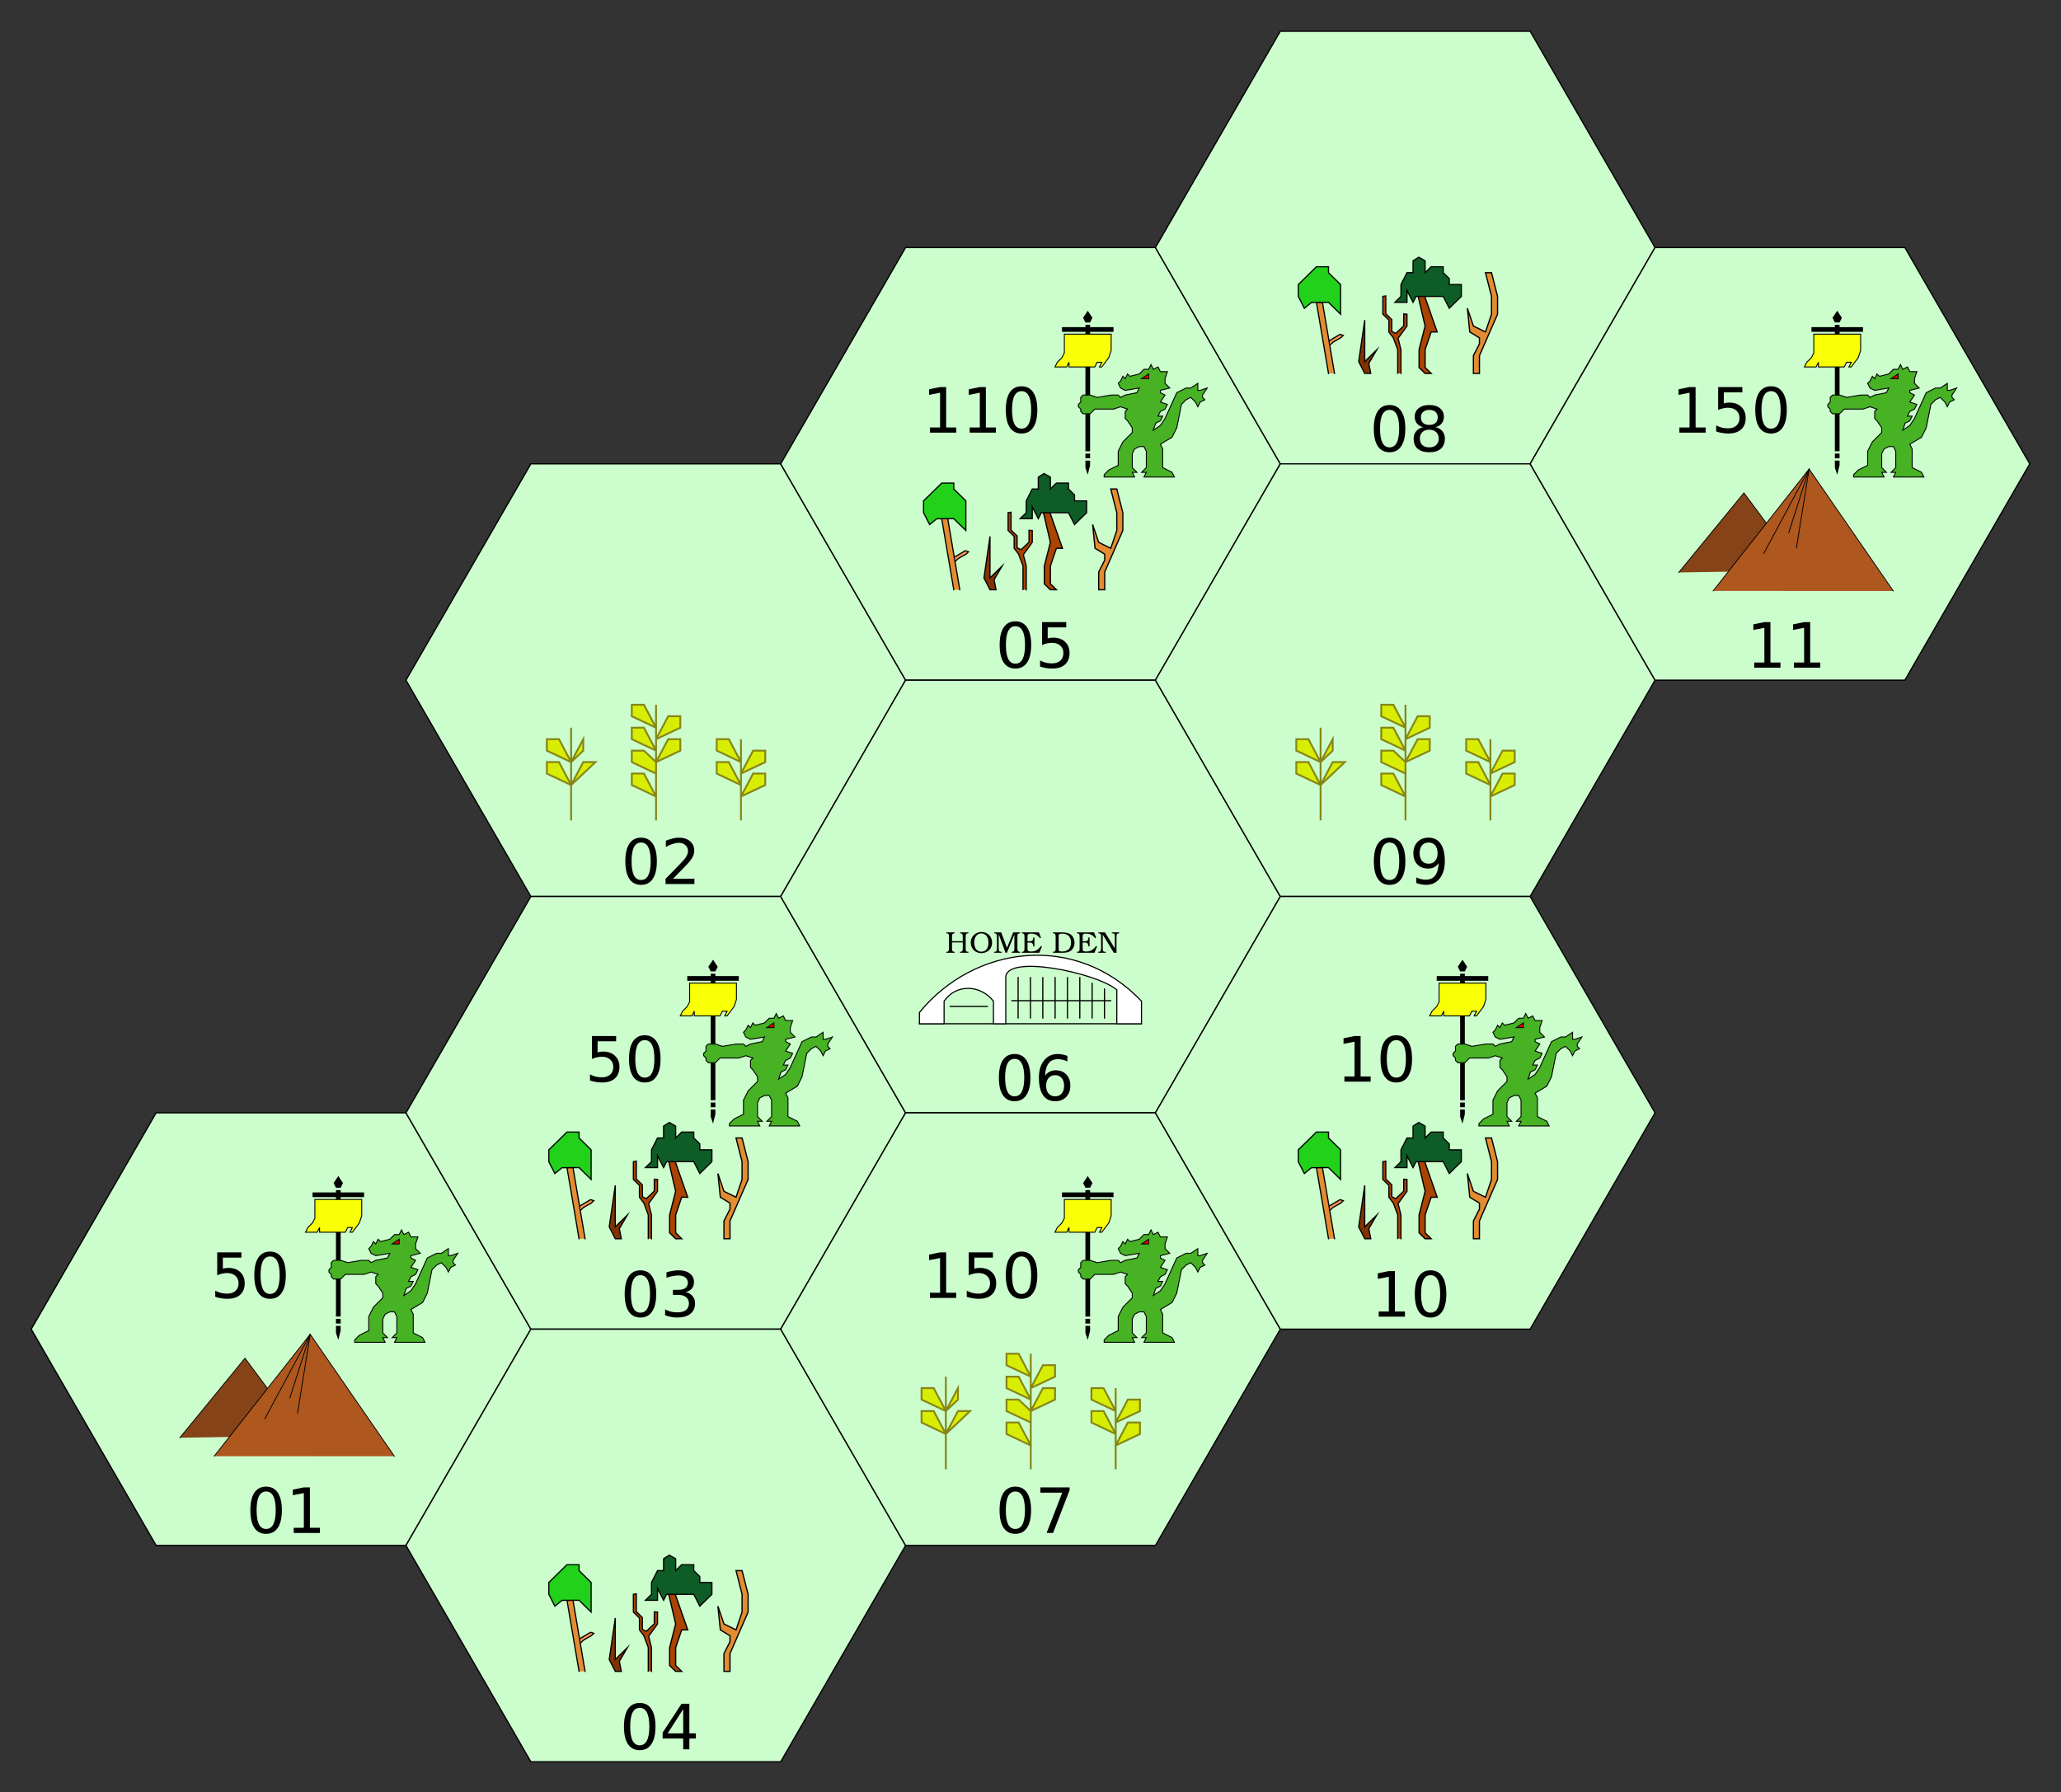 <?xml version="1.0" encoding="UTF-8"?>
<svg xmlns="http://www.w3.org/2000/svg" xmlns:xlink="http://www.w3.org/1999/xlink" width="330pt" height="287pt" viewBox="0 0 330 287" version="1.1">
<rect x="0" y="0" width="330" height="287" fill="#333333" stroke="none"/>
<defs>
<g>
<symbol overflow="visible" id="glyph0-0">
<path style="stroke:none;" d="M 0.5 1.766 L 0.5 -7.047 L 5.5 -7.047 L 5.5 1.766 Z M 1.062 1.219 L 4.938 1.219 L 4.938 -6.484 L 1.062 -6.484 Z M 1.062 1.219 "/>
</symbol>
<symbol overflow="visible" id="glyph0-1">
<path style="stroke:none;" d="M 3.172 -6.641 C 2.672 -6.641 2.289 -6.391 2.031 -5.891 C 1.781 -5.391 1.656 -4.641 1.656 -3.641 C 1.656 -2.641 1.781 -1.891 2.031 -1.391 C 2.289 -0.891 2.672 -0.641 3.172 -0.641 C 3.691 -0.641 4.078 -0.891 4.328 -1.391 C 4.586 -1.891 4.719 -2.641 4.719 -3.641 C 4.719 -4.641 4.586 -5.391 4.328 -5.891 C 4.078 -6.391 3.691 -6.641 3.172 -6.641 Z M 3.172 -7.422 C 3.992 -7.422 4.617 -7.098 5.047 -6.453 C 5.484 -5.805 5.703 -4.867 5.703 -3.641 C 5.703 -2.41 5.484 -1.473 5.047 -0.828 C 4.617 -0.18 3.992 0.141 3.172 0.141 C 2.359 0.141 1.734 -0.18 1.297 -0.828 C 0.867 -1.473 0.656 -2.41 0.656 -3.641 C 0.656 -4.867 0.867 -5.805 1.297 -6.453 C 1.734 -7.098 2.359 -7.422 3.172 -7.422 Z M 3.172 -7.422 "/>
</symbol>
<symbol overflow="visible" id="glyph0-2">
<path style="stroke:none;" d="M 1.234 -0.828 L 2.859 -0.828 L 2.859 -6.391 L 1.094 -6.047 L 1.094 -6.938 L 2.844 -7.297 L 3.828 -7.297 L 3.828 -0.828 L 5.438 -0.828 L 5.438 0 L 1.234 0 Z M 1.234 -0.828 "/>
</symbol>
<symbol overflow="visible" id="glyph0-3">
<path style="stroke:none;" d="M 1.078 -7.297 L 4.953 -7.297 L 4.953 -6.453 L 1.984 -6.453 L 1.984 -4.672 C 2.129 -4.723 2.27 -4.758 2.406 -4.781 C 2.551 -4.801 2.695 -4.812 2.844 -4.812 C 3.656 -4.812 4.297 -4.586 4.766 -4.141 C 5.242 -3.703 5.484 -3.102 5.484 -2.344 C 5.484 -1.551 5.238 -0.938 4.75 -0.5 C 4.27 -0.07 3.582 0.141 2.688 0.141 C 2.383 0.141 2.07 0.113 1.75 0.062 C 1.438 0.008 1.109 -0.066 0.766 -0.172 L 0.766 -1.156 C 1.066 -1 1.375 -0.879 1.688 -0.797 C 2 -0.723 2.328 -0.688 2.672 -0.688 C 3.234 -0.688 3.676 -0.832 4 -1.125 C 4.332 -1.426 4.5 -1.832 4.5 -2.344 C 4.5 -2.844 4.332 -3.238 4 -3.531 C 3.676 -3.832 3.234 -3.984 2.672 -3.984 C 2.41 -3.984 2.145 -3.953 1.875 -3.891 C 1.613 -3.836 1.348 -3.75 1.078 -3.625 Z M 1.078 -7.297 "/>
</symbol>
<symbol overflow="visible" id="glyph0-4">
<path style="stroke:none;" d="M 1.922 -0.828 L 5.359 -0.828 L 5.359 0 L 0.734 0 L 0.734 -0.828 C 1.109 -1.211 1.617 -1.734 2.266 -2.391 C 2.91 -3.047 3.316 -3.469 3.484 -3.656 C 3.797 -4.008 4.016 -4.305 4.141 -4.547 C 4.266 -4.797 4.328 -5.039 4.328 -5.281 C 4.328 -5.664 4.191 -5.977 3.922 -6.219 C 3.648 -6.469 3.297 -6.594 2.859 -6.594 C 2.547 -6.594 2.219 -6.535 1.875 -6.422 C 1.539 -6.316 1.176 -6.156 0.781 -5.938 L 0.781 -6.938 C 1.176 -7.094 1.547 -7.211 1.891 -7.297 C 2.234 -7.379 2.551 -7.422 2.844 -7.422 C 3.594 -7.422 4.191 -7.234 4.641 -6.859 C 5.098 -6.484 5.328 -5.977 5.328 -5.344 C 5.328 -5.039 5.27 -4.754 5.156 -4.484 C 5.039 -4.223 4.836 -3.91 4.547 -3.547 C 4.461 -3.453 4.203 -3.176 3.766 -2.719 C 3.328 -2.27 2.711 -1.641 1.922 -0.828 Z M 1.922 -0.828 "/>
</symbol>
<symbol overflow="visible" id="glyph0-5">
<path style="stroke:none;" d="M 4.062 -3.938 C 4.531 -3.832 4.895 -3.617 5.156 -3.297 C 5.426 -2.984 5.562 -2.594 5.562 -2.125 C 5.562 -1.406 5.312 -0.848 4.812 -0.453 C 4.32 -0.055 3.617 0.141 2.703 0.141 C 2.398 0.141 2.086 0.109 1.766 0.047 C 1.441 -0.016 1.109 -0.102 0.766 -0.219 L 0.766 -1.172 C 1.035 -1.016 1.332 -0.895 1.656 -0.812 C 1.988 -0.727 2.332 -0.688 2.688 -0.688 C 3.301 -0.688 3.77 -0.805 4.094 -1.047 C 4.414 -1.297 4.578 -1.656 4.578 -2.125 C 4.578 -2.551 4.426 -2.883 4.125 -3.125 C 3.82 -3.363 3.406 -3.484 2.875 -3.484 L 2.016 -3.484 L 2.016 -4.297 L 2.906 -4.297 C 3.395 -4.297 3.766 -4.395 4.016 -4.594 C 4.273 -4.789 4.406 -5.07 4.406 -5.438 C 4.406 -5.801 4.27 -6.082 4 -6.281 C 3.738 -6.488 3.363 -6.594 2.875 -6.594 C 2.602 -6.594 2.312 -6.562 2 -6.5 C 1.688 -6.445 1.348 -6.359 0.984 -6.234 L 0.984 -7.109 C 1.359 -7.211 1.707 -7.289 2.031 -7.344 C 2.363 -7.395 2.672 -7.422 2.953 -7.422 C 3.703 -7.422 4.297 -7.25 4.734 -6.906 C 5.172 -6.57 5.391 -6.113 5.391 -5.531 C 5.391 -5.125 5.273 -4.781 5.047 -4.5 C 4.816 -4.227 4.488 -4.039 4.062 -3.938 Z M 4.062 -3.938 "/>
</symbol>
<symbol overflow="visible" id="glyph0-6">
<path style="stroke:none;" d="M 3.781 -6.438 L 1.297 -2.547 L 3.781 -2.547 Z M 3.516 -7.297 L 4.766 -7.297 L 4.766 -2.547 L 5.797 -2.547 L 5.797 -1.719 L 4.766 -1.719 L 4.766 0 L 3.781 0 L 3.781 -1.719 L 0.484 -1.719 L 0.484 -2.672 Z M 3.516 -7.297 "/>
</symbol>
<symbol overflow="visible" id="glyph0-7">
<path style="stroke:none;" d="M 3.297 -4.031 C 2.859 -4.031 2.508 -3.879 2.25 -3.578 C 1.988 -3.273 1.859 -2.863 1.859 -2.344 C 1.859 -1.812 1.988 -1.395 2.25 -1.094 C 2.508 -0.789 2.859 -0.641 3.297 -0.641 C 3.742 -0.641 4.094 -0.789 4.344 -1.094 C 4.602 -1.395 4.734 -1.812 4.734 -2.344 C 4.734 -2.863 4.602 -3.273 4.344 -3.578 C 4.094 -3.879 3.742 -4.031 3.297 -4.031 Z M 5.266 -7.125 L 5.266 -6.234 C 5.016 -6.348 4.758 -6.438 4.5 -6.5 C 4.25 -6.562 4.004 -6.594 3.766 -6.594 C 3.109 -6.594 2.609 -6.375 2.266 -5.938 C 1.922 -5.5 1.727 -4.832 1.688 -3.938 C 1.875 -4.219 2.113 -4.43 2.406 -4.578 C 2.695 -4.734 3.016 -4.812 3.359 -4.812 C 4.086 -4.812 4.664 -4.586 5.094 -4.141 C 5.52 -3.703 5.734 -3.102 5.734 -2.344 C 5.734 -1.594 5.508 -0.988 5.062 -0.531 C 4.625 -0.082 4.035 0.141 3.297 0.141 C 2.453 0.141 1.805 -0.18 1.359 -0.828 C 0.922 -1.473 0.703 -2.41 0.703 -3.641 C 0.703 -4.785 0.973 -5.703 1.516 -6.391 C 2.066 -7.078 2.801 -7.422 3.719 -7.422 C 3.969 -7.422 4.219 -7.395 4.469 -7.344 C 4.719 -7.301 4.984 -7.227 5.266 -7.125 Z M 5.266 -7.125 "/>
</symbol>
<symbol overflow="visible" id="glyph0-8">
<path style="stroke:none;" d="M 0.828 -7.297 L 5.516 -7.297 L 5.516 -6.875 L 2.859 0 L 1.828 0 L 4.328 -6.453 L 0.828 -6.453 Z M 0.828 -7.297 "/>
</symbol>
<symbol overflow="visible" id="glyph0-9">
<path style="stroke:none;" d="M 3.172 -3.469 C 2.703 -3.469 2.332 -3.336 2.062 -3.078 C 1.801 -2.828 1.672 -2.484 1.672 -2.047 C 1.672 -1.609 1.801 -1.266 2.062 -1.016 C 2.332 -0.766 2.703 -0.641 3.172 -0.641 C 3.641 -0.641 4.008 -0.766 4.281 -1.016 C 4.551 -1.266 4.688 -1.609 4.688 -2.047 C 4.688 -2.484 4.551 -2.828 4.281 -3.078 C 4.02 -3.336 3.648 -3.469 3.172 -3.469 Z M 2.188 -3.875 C 1.77 -3.977 1.441 -4.176 1.203 -4.469 C 0.961 -4.758 0.844 -5.113 0.844 -5.531 C 0.844 -6.113 1.051 -6.57 1.469 -6.906 C 1.883 -7.25 2.453 -7.422 3.172 -7.422 C 3.898 -7.422 4.473 -7.25 4.891 -6.906 C 5.305 -6.57 5.516 -6.113 5.516 -5.531 C 5.516 -5.113 5.395 -4.758 5.156 -4.469 C 4.914 -4.176 4.586 -3.977 4.172 -3.875 C 4.648 -3.77 5.02 -3.555 5.281 -3.234 C 5.539 -2.91 5.672 -2.516 5.672 -2.047 C 5.672 -1.336 5.457 -0.797 5.031 -0.422 C 4.602 -0.047 3.984 0.141 3.172 0.141 C 2.367 0.141 1.75 -0.047 1.312 -0.422 C 0.883 -0.797 0.672 -1.336 0.672 -2.047 C 0.672 -2.516 0.805 -2.91 1.078 -3.234 C 1.348 -3.555 1.719 -3.77 2.188 -3.875 Z M 1.828 -5.438 C 1.828 -5.062 1.945 -4.766 2.188 -4.547 C 2.426 -4.336 2.754 -4.234 3.172 -4.234 C 3.598 -4.234 3.93 -4.336 4.172 -4.547 C 4.41 -4.766 4.531 -5.062 4.531 -5.438 C 4.531 -5.812 4.41 -6.102 4.172 -6.312 C 3.93 -6.531 3.598 -6.641 3.172 -6.641 C 2.754 -6.641 2.426 -6.531 2.188 -6.312 C 1.945 -6.102 1.828 -5.812 1.828 -5.438 Z M 1.828 -5.438 "/>
</symbol>
<symbol overflow="visible" id="glyph0-10">
<path style="stroke:none;" d="M 1.094 -0.156 L 1.094 -1.047 C 1.344 -0.93 1.594 -0.844 1.844 -0.781 C 2.102 -0.719 2.352 -0.688 2.594 -0.688 C 3.25 -0.688 3.75 -0.906 4.094 -1.344 C 4.438 -1.781 4.629 -2.445 4.672 -3.344 C 4.484 -3.062 4.242 -2.844 3.953 -2.688 C 3.672 -2.539 3.352 -2.469 3 -2.469 C 2.27 -2.469 1.691 -2.688 1.266 -3.125 C 0.836 -3.57 0.625 -4.176 0.625 -4.938 C 0.625 -5.688 0.844 -6.285 1.281 -6.734 C 1.727 -7.191 2.32 -7.422 3.062 -7.422 C 3.906 -7.422 4.547 -7.098 4.984 -6.453 C 5.43 -5.805 5.656 -4.867 5.656 -3.641 C 5.656 -2.492 5.383 -1.578 4.844 -0.891 C 4.301 -0.203 3.566 0.141 2.641 0.141 C 2.391 0.141 2.141 0.113 1.891 0.062 C 1.641 0.02 1.375 -0.051 1.094 -0.156 Z M 3.062 -3.25 C 3.5 -3.25 3.848 -3.398 4.109 -3.703 C 4.367 -4.004 4.5 -4.414 4.5 -4.938 C 4.5 -5.469 4.367 -5.883 4.109 -6.188 C 3.848 -6.488 3.5 -6.641 3.062 -6.641 C 2.613 -6.641 2.258 -6.488 2 -6.188 C 1.75 -5.883 1.625 -5.469 1.625 -4.938 C 1.625 -4.414 1.75 -4.004 2 -3.703 C 2.258 -3.398 2.613 -3.25 3.062 -3.25 Z M 3.062 -3.25 "/>
</symbol>
<symbol overflow="visible" id="glyph1-0">
<path style="stroke:none;" d=""/>
</symbol>
<symbol overflow="visible" id="glyph1-1">
<path style="stroke:none;" d="M 1.062 -1.859 L 1.062 -2.578 C 1.062 -2.969 1.125 -3.062 1.375 -3.109 L 1.484 -3.125 L 1.484 -3.266 L 0.156 -3.266 L 0.156 -3.125 L 0.266 -3.109 C 0.516 -3.062 0.578 -2.969 0.578 -2.578 L 0.578 -0.688 C 0.578 -0.297 0.516 -0.203 0.266 -0.156 L 0.156 -0.156 L 0.156 0 L 1.484 0 L 1.484 -0.156 L 1.375 -0.156 C 1.125 -0.203 1.062 -0.297 1.062 -0.688 L 1.062 -1.656 L 2.781 -1.656 L 2.781 -0.688 C 2.781 -0.297 2.719 -0.203 2.469 -0.156 L 2.344 -0.156 L 2.344 0 L 3.688 0 L 3.688 -0.156 L 3.562 -0.156 C 3.312 -0.203 3.25 -0.297 3.25 -0.688 L 3.25 -2.578 C 3.25 -2.969 3.312 -3.062 3.562 -3.109 L 3.688 -3.125 L 3.688 -3.266 L 2.344 -3.266 L 2.344 -3.125 L 2.469 -3.109 C 2.719 -3.062 2.781 -2.969 2.781 -2.578 L 2.781 -1.859 Z M 1.062 -1.859 "/>
</symbol>
<symbol overflow="visible" id="glyph1-2">
<path style="stroke:none;" d="M 1.938 -3.328 C 0.969 -3.328 0.219 -2.578 0.219 -1.641 C 0.219 -0.672 0.953 0.062 1.922 0.062 C 2.453 0.062 2.969 -0.172 3.281 -0.562 C 3.516 -0.859 3.641 -1.219 3.641 -1.625 C 3.641 -2.609 2.922 -3.328 1.938 -3.328 Z M 1.922 -3.094 C 2.625 -3.094 3.062 -2.516 3.062 -1.594 C 3.062 -0.734 2.625 -0.172 1.922 -0.172 C 1.219 -0.172 0.781 -0.75 0.781 -1.641 C 0.781 -2.516 1.234 -3.094 1.922 -3.094 Z M 1.922 -3.094 "/>
</symbol>
<symbol overflow="visible" id="glyph1-3">
<path style="stroke:none;" d="M 2.172 0 L 3.375 -2.922 L 3.375 -0.688 C 3.375 -0.297 3.312 -0.203 3.062 -0.156 L 2.953 -0.156 L 2.953 0 L 4.281 0 L 4.281 -0.156 L 4.172 -0.156 C 3.922 -0.203 3.859 -0.297 3.859 -0.688 L 3.859 -2.578 C 3.859 -2.969 3.922 -3.062 4.172 -3.109 L 4.281 -3.125 L 4.281 -3.266 L 3.188 -3.266 L 2.188 -0.797 L 1.266 -3.266 L 0.156 -3.266 L 0.156 -3.125 L 0.266 -3.109 C 0.516 -3.062 0.578 -2.969 0.578 -2.578 L 0.578 -0.688 C 0.578 -0.297 0.516 -0.188 0.266 -0.156 L 0.125 -0.156 L 0.125 0 L 1.344 0 L 1.344 -0.156 L 1.172 -0.156 C 0.922 -0.188 0.859 -0.297 0.859 -0.688 L 0.859 -2.984 L 1.953 0 Z M 2.172 0 "/>
</symbol>
<symbol overflow="visible" id="glyph1-4">
<path style="stroke:none;" d="M 2.891 -3.266 L 0.156 -3.266 L 0.156 -3.125 L 0.266 -3.109 C 0.516 -3.062 0.578 -2.969 0.578 -2.578 L 0.578 -0.688 C 0.578 -0.297 0.516 -0.203 0.266 -0.156 L 0.156 -0.156 L 0.156 0 L 2.953 0 L 3.375 -1.016 L 3.234 -1.094 C 2.703 -0.422 2.312 -0.203 1.609 -0.203 C 1.359 -0.203 1.203 -0.25 1.125 -0.344 C 1.078 -0.391 1.062 -0.469 1.062 -0.625 L 1.062 -1.641 L 1.422 -1.641 C 1.797 -1.641 1.953 -1.469 2 -1.016 L 2.172 -1.016 L 2.172 -2.453 L 2 -2.453 C 1.938 -1.953 1.828 -1.844 1.422 -1.844 L 1.062 -1.844 L 1.062 -2.656 C 1.062 -2.969 1.188 -3.062 1.609 -3.062 C 2.266 -3.062 2.625 -2.875 3.062 -2.344 L 3.219 -2.406 Z M 2.891 -3.266 "/>
</symbol>
<symbol overflow="visible" id="glyph1-5">
<path style="stroke:none;" d=""/>
</symbol>
<symbol overflow="visible" id="glyph1-6">
<path style="stroke:none;" d="M 0.578 -0.688 C 0.578 -0.297 0.516 -0.203 0.266 -0.156 L 0.156 -0.156 L 0.156 0 L 1.609 0 C 2.359 0 2.75 -0.109 3.094 -0.391 C 3.406 -0.672 3.609 -1.141 3.609 -1.609 C 3.609 -2.062 3.422 -2.531 3.125 -2.812 C 2.797 -3.125 2.344 -3.266 1.609 -3.266 L 0.156 -3.266 L 0.156 -3.125 L 0.266 -3.109 C 0.516 -3.062 0.578 -2.969 0.578 -2.578 Z M 1.062 -2.625 C 1.062 -2.812 1.078 -2.906 1.125 -2.953 C 1.172 -3.016 1.391 -3.062 1.625 -3.062 C 2.156 -3.062 2.531 -2.906 2.781 -2.562 C 2.953 -2.328 3.047 -2 3.047 -1.641 C 3.047 -1.25 2.938 -0.891 2.734 -0.641 C 2.5 -0.359 2.109 -0.203 1.625 -0.203 C 1.391 -0.203 1.188 -0.234 1.125 -0.297 C 1.078 -0.344 1.062 -0.422 1.062 -0.625 Z M 1.062 -2.625 "/>
</symbol>
<symbol overflow="visible" id="glyph1-7">
<path style="stroke:none;" d="M 0.828 -2.906 L 2.609 0 L 3.031 0 L 3.031 -2.578 C 3.031 -2.969 3.094 -3.062 3.344 -3.109 L 3.469 -3.125 L 3.469 -3.266 L 2.281 -3.266 L 2.281 -3.125 L 2.453 -3.109 C 2.688 -3.078 2.766 -2.969 2.766 -2.578 L 2.766 -0.688 L 1.188 -3.266 L 0.125 -3.266 L 0.125 -3.125 L 0.25 -3.109 C 0.5 -3.062 0.562 -2.969 0.562 -2.578 L 0.562 -0.688 C 0.562 -0.297 0.5 -0.203 0.25 -0.156 L 0.125 -0.156 L 0.125 0 L 1.312 0 L 1.312 -0.156 L 1.141 -0.156 C 0.891 -0.188 0.828 -0.297 0.828 -0.688 Z M 0.828 -2.906 "/>
</symbol>
</g>
</defs>
<g id="surface1">
<path style="fill-rule:nonzero;fill:rgb(80%,99%,80%);fill-opacity:1;stroke-width:0.2;stroke-linecap:butt;stroke-linejoin:miter;stroke:rgb(0%,0%,0%);stroke-opacity:1;stroke-miterlimit:10;" d="M 40 207.848 L 20 242.488 L -20 242.488 L -40 207.848 L -20 173.207 L 20 173.207 Z M 40 207.848 " transform="matrix(1,0,0,1,45,5)"/>
<path style="fill-rule:nonzero;fill:rgb(52.157%,26.275%,9.02%);fill-opacity:1;stroke-width:0.645;stroke-linecap:square;stroke-linejoin:miter;stroke:rgb(0%,0%,0%);stroke-opacity:1;stroke-miterlimit:10;" d="M 18.965 161.961 L 71.152 98.27 L 117.227 160.301 " transform="matrix(0.2,0,0,0.2,25,197.846)"/>
<path style="fill-rule:nonzero;fill:rgb(68.235%,34.118%,11.765%);fill-opacity:1;stroke-width:0.645;stroke-linecap:square;stroke-linejoin:miter;stroke:rgb(0%,0%,0%);stroke-opacity:1;stroke-miterlimit:10;" d="M 46.484 176.707 L 123.34 79.109 L 190.762 176.785 " transform="matrix(0.2,0,0,0.2,25,197.846)"/>
<path style="fill:none;stroke-width:0.645;stroke-linecap:square;stroke-linejoin:miter;stroke:rgb(0%,0%,0%);stroke-opacity:1;stroke-miterlimit:10;" d="M 123.34 79.109 L 87.09 146.629 " transform="matrix(0.2,0,0,0.2,25,197.846)"/>
<path style="fill:none;stroke-width:0.645;stroke-linecap:square;stroke-linejoin:miter;stroke:rgb(0%,0%,0%);stroke-opacity:1;stroke-miterlimit:10;" d="M 123.34 79.109 L 113.203 142.254 " transform="matrix(0.2,0,0,0.2,25,197.846)"/>
<path style="fill:none;stroke-width:0.645;stroke-linecap:square;stroke-linejoin:miter;stroke:rgb(0%,0%,0%);stroke-opacity:1;stroke-miterlimit:10;" d="M 123.34 79.109 L 107.031 130.145 " transform="matrix(0.2,0,0,0.2,25,197.846)"/>
<g style="fill:rgb(0%,0%,0%);fill-opacity:1;">
  <use xlink:href="#glyph0-1" x="39.43" y="245.488"/>
  <use xlink:href="#glyph0-2" x="45.792" y="245.488"/>
</g>
<g style="fill:rgb(0%,0%,0%);fill-opacity:1;">
  <use xlink:href="#glyph0-3" x="33.699" y="207.848"/>
  <use xlink:href="#glyph0-1" x="40.062" y="207.848"/>
</g>
<path style=" stroke:none;fill-rule:nonzero;fill:rgb(0%,0%,0%);fill-opacity:1;" d="M 53.793 211.203 L 53.793 211.953 L 54.543 211.953 L 54.543 211.203 Z M 53.793 211.203 "/>
<path style=" stroke:none;fill-rule:nonzero;fill:rgb(0%,0%,0%);fill-opacity:1;" d="M 53.793 212.328 L 53.793 213.453 L 54.168 214.578 L 54.543 213.078 L 54.543 212.328 Z M 53.793 212.328 "/>
<path style=" stroke:none;fill-rule:nonzero;fill:rgb(0%,0%,0%);fill-opacity:1;" d="M 54.168 188.328 L 53.418 189.453 L 53.793 190.203 L 54.543 190.203 L 54.918 189.453 Z M 54.168 188.328 "/>
<path style=" stroke:none;fill-rule:nonzero;fill:rgb(0%,0%,0%);fill-opacity:1;" d="M 53.793 190.578 L 53.793 190.953 L 50.043 190.953 L 50.043 191.703 L 53.793 191.703 L 53.793 210.828 L 54.543 210.828 L 54.543 191.703 L 58.293 191.703 L 58.293 190.953 L 54.543 190.953 L 54.543 190.578 Z M 53.793 190.578 "/>
<path style="fill-rule:nonzero;fill:rgb(97.647%,100%,1.569%);fill-opacity:1;stroke-width:1;stroke-linecap:butt;stroke-linejoin:miter;stroke:rgb(0%,0%,0%);stroke-opacity:1;stroke-miterlimit:4;" d="M 36.12 28.214 L 36.12 48.214 L 33.62 53.214 L 28.62 58.214 L 26.12 63.214 L 38.62 63.214 L 41.12 58.214 L 41.12 63.214 L 68.62 63.214 L 71.12 58.214 L 76.12 58.214 L 73.62 63.214 L 76.12 63.214 L 83.62 53.214 L 86.12 45.714 L 86.12 28.214 Z M 36.12 28.214 " transform="matrix(0.15,0,0,0.15,45,187.846)"/>
<path style="fill-rule:nonzero;fill:rgb(27.451%,69.804%,14.118%);fill-opacity:1;stroke-width:1;stroke-linecap:butt;stroke-linejoin:miter;stroke:rgb(0%,0%,0%);stroke-opacity:1;stroke-miterlimit:4;" d="M 111.12 180.714 L 108.62 175.714 L 113.62 175.714 L 108.62 170.714 L 108.62 155.714 L 111.12 150.714 L 116.12 148.214 L 121.12 148.214 L 123.62 153.214 L 123.62 170.714 L 118.62 175.714 L 123.62 175.714 L 121.12 180.714 L 153.62 180.714 L 151.12 175.714 L 141.12 170.714 L 141.12 150.714 L 138.62 145.714 L 151.12 138.214 L 156.12 128.214 L 161.12 103.214 L 166.12 98.214 L 171.12 95.714 L 176.12 100.714 L 178.62 105.714 L 181.12 100.714 L 186.12 98.214 L 183.62 95.714 L 183.62 93.214 L 188.62 85.714 L 181.12 88.214 L 178.62 88.214 L 178.62 80.714 L 171.12 85.714 L 166.12 85.714 L 156.12 90.714 L 143.62 118.214 L 138.62 125.714 L 131.12 130.714 L 133.62 123.214 L 138.62 120.714 L 141.12 115.714 L 136.12 115.714 L 138.62 110.714 L 143.62 108.214 L 146.12 103.214 L 138.62 100.714 L 143.62 93.214 L 138.62 90.714 L 138.62 88.214 L 148.62 85.714 L 143.62 80.714 L 143.62 75.714 L 146.12 68.214 L 138.62 68.214 L 136.12 63.214 L 131.12 65.714 L 128.62 60.714 L 126.12 65.714 L 121.12 65.714 L 116.12 70.714 L 106.12 73.214 L 103.62 70.714 L 101.12 75.714 L 98.62 73.214 L 96.12 78.214 L 93.62 80.714 L 96.12 85.714 L 101.12 88.214 L 116.12 85.714 L 113.62 90.714 L 101.12 93.214 L 96.12 95.714 L 93.62 93.214 L 86.12 93.214 L 71.12 95.714 L 63.62 93.214 L 56.12 93.214 L 53.62 95.714 L 53.62 100.714 L 51.12 103.214 L 51.12 105.714 L 53.62 108.214 L 53.62 110.714 L 56.12 113.214 L 63.62 113.214 L 68.62 108.214 L 88.62 108.214 L 96.12 105.714 L 103.62 108.214 L 101.12 110.714 L 101.12 118.214 L 103.62 120.714 L 108.62 128.214 L 108.62 133.214 L 98.62 143.214 L 93.62 153.214 L 93.62 168.214 L 83.62 173.214 L 78.62 178.214 L 78.62 180.714 Z M 111.12 180.714 " transform="matrix(0.15,0,0,0.15,45,187.846)"/>
<path style="fill-rule:nonzero;fill:rgb(100%,0%,0%);fill-opacity:1;stroke-width:1;stroke-linecap:butt;stroke-linejoin:miter;stroke:rgb(0%,0%,0%);stroke-opacity:1;stroke-miterlimit:4;" d="M 126.12 75.714 L 118.62 75.714 L 126.12 70.714 Z M 126.12 75.714 " transform="matrix(0.15,0,0,0.15,45,187.846)"/>
<path style="fill-rule:nonzero;fill:rgb(80%,99%,80%);fill-opacity:1;stroke-width:0.2;stroke-linecap:butt;stroke-linejoin:miter;stroke:rgb(0%,0%,0%);stroke-opacity:1;stroke-miterlimit:10;" d="M 100 103.922 L 80 138.562 L 40 138.562 L 20 103.922 L 40 69.281 L 80 69.281 Z M 100 103.922 " transform="matrix(1,0,0,1,45,5)"/>
<path style="fill-rule:nonzero;fill:rgb(84.706%,92.941%,1.569%);fill-opacity:1;stroke-width:1.5;stroke-linecap:square;stroke-linejoin:miter;stroke:rgb(52.549%,52.549%,9.412%);stroke-opacity:1;stroke-miterlimit:10;" d="M -67.773 186.518 L -67.773 113.041 L -67.773 140.6 L -77.48 122.24 L -87.207 122.24 L -87.207 131.42 L -67.773 140.6 L -58.066 122.24 L -58.066 131.42 L -67.773 140.6 L -67.773 158.959 L -77.48 140.6 L -87.207 140.6 L -87.207 149.779 L -67.773 158.959 L -58.066 140.6 L -48.34 140.6 L -67.773 158.959 " transform="matrix(0.2,0,0,0.2,105,93.923)"/>
<path style="fill-rule:nonzero;fill:rgb(84.706%,92.941%,1.569%);fill-opacity:1;stroke-width:1.5;stroke-linecap:square;stroke-linejoin:miter;stroke:rgb(52.549%,52.549%,9.412%);stroke-opacity:1;stroke-miterlimit:10;" d="M 0.215 186.518 L 0.215 94.682 L 0.215 113.041 L -9.492 94.682 L -19.199 94.682 L -19.199 103.861 L 0.215 113.041 L 0.215 122.24 L 9.941 103.861 L 19.648 103.861 L 19.648 113.041 L 0.215 122.24 L 0.215 131.42 L -9.492 113.041 L -19.199 113.041 L -19.199 122.24 L 0.215 131.42 L 0.215 140.6 L 9.941 122.24 L 19.648 122.24 L 19.648 131.42 L 0.215 140.6 L -9.492 131.42 L -19.199 131.42 L -19.199 140.6 L 0.215 149.779 L 0.215 168.139 L -9.492 149.779 L -19.199 149.779 L -19.199 158.959 L 0.215 168.139 " transform="matrix(0.2,0,0,0.2,105,93.923)"/>
<path style="fill-rule:nonzero;fill:rgb(84.706%,92.941%,1.569%);fill-opacity:1;stroke-width:1.5;stroke-linecap:square;stroke-linejoin:miter;stroke:rgb(52.549%,52.549%,9.412%);stroke-opacity:1;stroke-miterlimit:10;" d="M 68.203 186.518 L 68.203 122.24 L 68.203 140.6 L 58.496 122.24 L 48.789 122.24 L 48.789 131.42 L 68.203 140.6 L 68.203 149.779 L 77.93 131.42 L 87.637 131.42 L 87.637 140.6 L 68.203 149.779 L 68.203 158.959 L 58.496 140.6 L 48.789 140.6 L 48.789 149.779 L 68.203 158.959 L 68.203 168.139 L 77.93 149.779 L 87.637 149.779 L 87.637 158.959 L 68.203 168.139 " transform="matrix(0.2,0,0,0.2,105,93.923)"/>
<g style="fill:rgb(0%,0%,0%);fill-opacity:1;">
  <use xlink:href="#glyph0-1" x="99.469" y="141.562"/>
  <use xlink:href="#glyph0-4" x="105.831" y="141.562"/>
</g>
<path style="fill-rule:nonzero;fill:rgb(80%,99%,80%);fill-opacity:1;stroke-width:0.2;stroke-linecap:butt;stroke-linejoin:miter;stroke:rgb(0%,0%,0%);stroke-opacity:1;stroke-miterlimit:10;" d="M 100 173.207 L 80 207.848 L 40 207.848 L 20 173.207 L 40 138.562 L 80 138.562 Z M 100 173.207 " transform="matrix(1,0,0,1,45,5)"/>
<path style="fill-rule:nonzero;fill:rgb(89.02%,54.902%,19.216%);fill-opacity:1;stroke-width:0.958;stroke-linecap:square;stroke-linejoin:miter;stroke:rgb(0%,0%,0%);stroke-opacity:1;stroke-miterlimit:10;" d="M 38.574 175.811 L 28.906 118.857 L 33.73 118.857 L 43.398 175.811 " transform="matrix(0.2,0,0,0.2,85,163.205)"/>
<path style="fill-rule:nonzero;fill:rgb(12.941%,81.961%,10.196%);fill-opacity:1;stroke-width:0.958;stroke-linecap:square;stroke-linejoin:miter;stroke:rgb(0%,0%,0%);stroke-opacity:1;stroke-miterlimit:10;" d="M 24.941 118.955 L 19.238 123.604 L 14.395 114.111 L 14.395 104.619 L 19.238 99.893 L 28.906 90.4 L 38.574 90.4 L 38.574 95.146 L 48.242 104.619 L 48.242 128.35 L 38.574 118.857 Z M 24.941 118.955 " transform="matrix(0.2,0,0,0.2,85,163.205)"/>
<path style="fill-rule:nonzero;fill:rgb(100%,60%,33.333%);fill-opacity:1;stroke-width:0.958;stroke-linecap:square;stroke-linejoin:miter;stroke:rgb(0%,0%,0%);stroke-opacity:1;stroke-miterlimit:10;" d="M 40.02 152.803 L 42.129 150.811 L 48.613 147.08 L 50.391 145.361 L 47.812 144.521 L 39.414 149.502 " transform="matrix(0.2,0,0,0.2,85,163.205)"/>
<path style="fill-rule:nonzero;fill:rgb(50.196%,20%,0%);fill-opacity:1;stroke-width:0.958;stroke-linecap:square;stroke-linejoin:miter;stroke:rgb(0%,0%,0%);stroke-opacity:1;stroke-miterlimit:10;" d="M 67.578 166.318 L 67.578 133.096 L 62.734 166.318 L 67.578 175.811 L 72.402 175.811 L 70.84 167.764 L 77.246 156.826 Z M 67.578 166.318 " transform="matrix(0.2,0,0,0.2,85,163.205)"/>
<path style="fill-rule:nonzero;fill:rgb(66.667%,26.667%,0%);fill-opacity:1;stroke-width:1;stroke-linecap:butt;stroke-linejoin:miter;stroke:rgb(0%,0%,0%);stroke-opacity:1;stroke-miterlimit:4;" d="M 115.918 175.811 L 111.074 171.064 L 111.074 156.826 L 115.918 137.842 L 110.352 113.975 L 115.547 113.975 L 125.586 142.588 L 120.742 142.588 L 115.918 156.826 L 115.918 171.064 L 120.742 175.811 Z M 115.918 175.811 " transform="matrix(0.2,0,0,0.2,85,163.205)"/>
<path style="fill-rule:nonzero;fill:rgb(5.49%,36.078%,14.902%);fill-opacity:1;stroke-width:0.958;stroke-linecap:square;stroke-linejoin:miter;stroke:rgb(0%,0%,0%);stroke-opacity:1;stroke-miterlimit:10;" d="M 108.672 114.111 L 106.25 118.857 L 101.406 109.365 L 101.406 118.857 L 91.738 118.857 L 96.582 114.111 L 96.582 104.619 L 101.406 95.146 L 106.25 95.146 L 106.25 85.654 L 110.84 82.744 L 115.918 85.654 L 115.918 95.146 L 120.742 90.4 L 130.41 90.4 L 130.41 95.146 L 135.254 99.893 L 135.254 104.619 L 144.922 104.619 L 144.922 114.111 L 135.254 123.604 L 130.41 114.111 Z M 108.672 114.111 " transform="matrix(0.2,0,0,0.2,85,163.205)"/>
<path style="fill-rule:nonzero;fill:rgb(89.02%,54.902%,19.216%);fill-opacity:1;stroke-width:1;stroke-linecap:butt;stroke-linejoin:miter;stroke:rgb(0%,0%,0%);stroke-opacity:1;stroke-miterlimit:4;" d="M 154.59 175.811 L 154.59 161.572 L 159.414 152.08 L 159.414 147.334 L 151.68 142.588 L 149.746 123.604 L 154.59 137.842 L 164.258 142.588 L 169.082 128.35 L 169.082 114.111 L 164.258 95.146 L 169.082 95.146 L 173.926 114.111 L 173.926 128.35 L 159.414 161.572 L 159.414 175.811 Z M 154.59 175.811 " transform="matrix(0.2,0,0,0.2,85,163.205)"/>
<path style="fill-rule:nonzero;fill:rgb(66.667%,26.667%,0%);fill-opacity:1;stroke-width:0.958;stroke-linecap:square;stroke-linejoin:miter;stroke:rgb(0%,0%,0%);stroke-opacity:1;stroke-miterlimit:10;" d="M 96.582 175.811 L 96.582 156.826 L 94.277 147.705 L 101.406 137.842 L 101.406 128.35 L 98.809 128.193 L 98.809 137.686 L 92.441 143.701 L 89.258 142.197 L 89.258 132.705 L 84.434 127.959 L 84.434 113.721 L 82.07 114.111 L 82.07 128.35 L 86.914 133.096 L 86.914 142.588 L 90.449 147.256 L 93.984 156.67 L 93.984 175.654 " transform="matrix(0.2,0,0,0.2,85,163.205)"/>
<g style="fill:rgb(0%,0%,0%);fill-opacity:1;">
  <use xlink:href="#glyph0-1" x="99.367" y="210.848"/>
  <use xlink:href="#glyph0-5" x="105.729" y="210.848"/>
</g>
<g style="fill:rgb(0%,0%,0%);fill-opacity:1;">
  <use xlink:href="#glyph0-3" x="93.699" y="173.207"/>
  <use xlink:href="#glyph0-1" x="100.062" y="173.207"/>
</g>
<path style=" stroke:none;fill-rule:nonzero;fill:rgb(0%,0%,0%);fill-opacity:1;" d="M 113.793 176.559 L 113.793 177.309 L 114.543 177.309 L 114.543 176.559 Z M 113.793 176.559 "/>
<path style=" stroke:none;fill-rule:nonzero;fill:rgb(0%,0%,0%);fill-opacity:1;" d="M 113.793 177.684 L 113.793 178.809 L 114.168 179.934 L 114.543 178.434 L 114.543 177.684 Z M 113.793 177.684 "/>
<path style=" stroke:none;fill-rule:nonzero;fill:rgb(0%,0%,0%);fill-opacity:1;" d="M 114.168 153.684 L 113.418 154.809 L 113.793 155.559 L 114.543 155.559 L 114.918 154.809 Z M 114.168 153.684 "/>
<path style=" stroke:none;fill-rule:nonzero;fill:rgb(0%,0%,0%);fill-opacity:1;" d="M 113.793 155.934 L 113.793 156.309 L 110.043 156.309 L 110.043 157.059 L 113.793 157.059 L 113.793 176.184 L 114.543 176.184 L 114.543 157.059 L 118.293 157.059 L 118.293 156.309 L 114.543 156.309 L 114.543 155.934 Z M 113.793 155.934 "/>
<path style="fill-rule:nonzero;fill:rgb(97.647%,100%,1.569%);fill-opacity:1;stroke-width:1;stroke-linecap:butt;stroke-linejoin:miter;stroke:rgb(0%,0%,0%);stroke-opacity:1;stroke-miterlimit:4;" d="M 36.12 28.19 L 36.12 48.19 L 33.62 53.19 L 28.62 58.19 L 26.12 63.19 L 38.62 63.19 L 41.12 58.19 L 41.12 63.19 L 68.62 63.19 L 71.12 58.19 L 76.12 58.19 L 73.62 63.19 L 76.12 63.19 L 83.62 53.19 L 86.12 45.69 L 86.12 28.19 Z M 36.12 28.19 " transform="matrix(0.15,0,0,0.15,105,153.205)"/>
<path style="fill-rule:nonzero;fill:rgb(27.451%,69.804%,14.118%);fill-opacity:1;stroke-width:1;stroke-linecap:butt;stroke-linejoin:miter;stroke:rgb(0%,0%,0%);stroke-opacity:1;stroke-miterlimit:4;" d="M 111.12 180.69 L 108.62 175.69 L 113.62 175.69 L 108.62 170.69 L 108.62 155.69 L 111.12 150.69 L 116.12 148.19 L 121.12 148.19 L 123.62 153.19 L 123.62 170.69 L 118.62 175.69 L 123.62 175.69 L 121.12 180.69 L 153.62 180.69 L 151.12 175.69 L 141.12 170.69 L 141.12 150.69 L 138.62 145.69 L 151.12 138.19 L 156.12 128.19 L 161.12 103.19 L 166.12 98.19 L 171.12 95.69 L 176.12 100.69 L 178.62 105.69 L 181.12 100.69 L 186.12 98.19 L 183.62 95.69 L 183.62 93.19 L 188.62 85.69 L 181.12 88.19 L 178.62 88.19 L 178.62 80.69 L 171.12 85.69 L 166.12 85.69 L 156.12 90.69 L 143.62 118.19 L 138.62 125.69 L 131.12 130.69 L 133.62 123.19 L 138.62 120.69 L 141.12 115.69 L 136.12 115.69 L 138.62 110.69 L 143.62 108.19 L 146.12 103.19 L 138.62 100.69 L 143.62 93.19 L 138.62 90.69 L 138.62 88.19 L 148.62 85.69 L 143.62 80.69 L 143.62 75.69 L 146.12 68.19 L 138.62 68.19 L 136.12 63.19 L 131.12 65.69 L 128.62 60.69 L 126.12 65.69 L 121.12 65.69 L 116.12 70.69 L 106.12 73.19 L 103.62 70.69 L 101.12 75.69 L 98.62 73.19 L 96.12 78.19 L 93.62 80.69 L 96.12 85.69 L 101.12 88.19 L 116.12 85.69 L 113.62 90.69 L 101.12 93.19 L 96.12 95.69 L 93.62 93.19 L 86.12 93.19 L 71.12 95.69 L 63.62 93.19 L 56.12 93.19 L 53.62 95.69 L 53.62 100.69 L 51.12 103.19 L 51.12 105.69 L 53.62 108.19 L 53.62 110.69 L 56.12 113.19 L 63.62 113.19 L 68.62 108.19 L 88.62 108.19 L 96.12 105.69 L 103.62 108.19 L 101.12 110.69 L 101.12 118.19 L 103.62 120.69 L 108.62 128.19 L 108.62 133.19 L 98.62 143.19 L 93.62 153.19 L 93.62 168.19 L 83.62 173.19 L 78.62 178.19 L 78.62 180.69 Z M 111.12 180.69 " transform="matrix(0.15,0,0,0.15,105,153.205)"/>
<path style="fill-rule:nonzero;fill:rgb(100%,0%,0%);fill-opacity:1;stroke-width:1;stroke-linecap:butt;stroke-linejoin:miter;stroke:rgb(0%,0%,0%);stroke-opacity:1;stroke-miterlimit:4;" d="M 126.12 75.69 L 118.62 75.69 L 126.12 70.69 Z M 126.12 75.69 " transform="matrix(0.15,0,0,0.15,105,153.205)"/>
<path style="fill-rule:nonzero;fill:rgb(80%,99%,80%);fill-opacity:1;stroke-width:0.2;stroke-linecap:butt;stroke-linejoin:miter;stroke:rgb(0%,0%,0%);stroke-opacity:1;stroke-miterlimit:10;" d="M 100 242.488 L 80 277.129 L 40 277.129 L 20 242.488 L 40 207.848 L 80 207.848 Z M 100 242.488 " transform="matrix(1,0,0,1,45,5)"/>
<path style="fill-rule:nonzero;fill:rgb(89.02%,54.902%,19.216%);fill-opacity:1;stroke-width:0.958;stroke-linecap:square;stroke-linejoin:miter;stroke:rgb(0%,0%,0%);stroke-opacity:1;stroke-miterlimit:10;" d="M 38.574 175.807 L 28.906 118.873 L 33.73 118.873 L 43.398 175.807 " transform="matrix(0.2,0,0,0.2,85,232.487)"/>
<path style="fill-rule:nonzero;fill:rgb(12.941%,81.961%,10.196%);fill-opacity:1;stroke-width:0.958;stroke-linecap:square;stroke-linejoin:miter;stroke:rgb(0%,0%,0%);stroke-opacity:1;stroke-miterlimit:10;" d="M 24.941 118.951 L 19.238 123.6 L 14.395 114.127 L 14.395 104.635 L 19.238 99.889 L 28.906 90.396 L 38.574 90.396 L 38.574 95.143 L 48.242 104.635 L 48.242 128.346 L 38.574 118.873 Z M 24.941 118.951 " transform="matrix(0.2,0,0,0.2,85,232.487)"/>
<path style="fill-rule:nonzero;fill:rgb(100%,60%,33.333%);fill-opacity:1;stroke-width:0.958;stroke-linecap:square;stroke-linejoin:miter;stroke:rgb(0%,0%,0%);stroke-opacity:1;stroke-miterlimit:10;" d="M 40.02 152.799 L 42.129 150.807 L 48.613 147.076 L 50.391 145.357 L 47.812 144.537 L 39.414 149.518 " transform="matrix(0.2,0,0,0.2,85,232.487)"/>
<path style="fill-rule:nonzero;fill:rgb(50.196%,20%,0%);fill-opacity:1;stroke-width:0.958;stroke-linecap:square;stroke-linejoin:miter;stroke:rgb(0%,0%,0%);stroke-opacity:1;stroke-miterlimit:10;" d="M 67.578 166.314 L 67.578 133.092 L 62.734 166.314 L 67.578 175.807 L 72.402 175.807 L 70.84 167.76 L 77.246 156.822 Z M 67.578 166.314 " transform="matrix(0.2,0,0,0.2,85,232.487)"/>
<path style="fill-rule:nonzero;fill:rgb(66.667%,26.667%,0%);fill-opacity:1;stroke-width:1;stroke-linecap:butt;stroke-linejoin:miter;stroke:rgb(0%,0%,0%);stroke-opacity:1;stroke-miterlimit:4;" d="M 115.918 175.807 L 111.074 171.061 L 111.074 156.822 L 115.918 137.838 L 110.352 113.971 L 115.547 113.971 L 125.586 142.584 L 120.742 142.584 L 115.918 156.822 L 115.918 171.061 L 120.742 175.807 Z M 115.918 175.807 " transform="matrix(0.2,0,0,0.2,85,232.487)"/>
<path style="fill-rule:nonzero;fill:rgb(5.49%,36.078%,14.902%);fill-opacity:1;stroke-width:0.958;stroke-linecap:square;stroke-linejoin:miter;stroke:rgb(0%,0%,0%);stroke-opacity:1;stroke-miterlimit:10;" d="M 108.672 114.127 L 106.25 118.873 L 101.406 109.381 L 101.406 118.873 L 91.738 118.873 L 96.582 114.127 L 96.582 104.635 L 101.406 95.143 L 106.25 95.143 L 106.25 85.65 L 110.84 82.74 L 115.918 85.65 L 115.918 95.143 L 120.742 90.396 L 130.41 90.396 L 130.41 95.143 L 135.254 99.889 L 135.254 104.635 L 144.922 104.635 L 144.922 114.127 L 135.254 123.6 L 130.41 114.127 Z M 108.672 114.127 " transform="matrix(0.2,0,0,0.2,85,232.487)"/>
<path style="fill-rule:nonzero;fill:rgb(89.02%,54.902%,19.216%);fill-opacity:1;stroke-width:1;stroke-linecap:butt;stroke-linejoin:miter;stroke:rgb(0%,0%,0%);stroke-opacity:1;stroke-miterlimit:4;" d="M 154.59 175.807 L 154.59 161.568 L 159.414 152.076 L 159.414 147.33 L 151.68 142.584 L 149.746 123.6 L 154.59 137.838 L 164.258 142.584 L 169.082 128.346 L 169.082 114.127 L 164.258 95.143 L 169.082 95.143 L 173.926 114.127 L 173.926 128.346 L 159.414 161.568 L 159.414 175.807 Z M 154.59 175.807 " transform="matrix(0.2,0,0,0.2,85,232.487)"/>
<path style="fill-rule:nonzero;fill:rgb(66.667%,26.667%,0%);fill-opacity:1;stroke-width:0.958;stroke-linecap:square;stroke-linejoin:miter;stroke:rgb(0%,0%,0%);stroke-opacity:1;stroke-miterlimit:10;" d="M 96.582 175.807 L 96.582 156.822 L 94.277 147.701 L 101.406 137.838 L 101.406 128.346 L 98.809 128.189 L 98.809 137.682 L 92.441 143.697 L 89.258 142.193 L 89.258 132.701 L 84.434 127.955 L 84.434 113.717 L 82.07 114.127 L 82.07 128.346 L 86.914 133.092 L 86.914 142.584 L 90.449 147.252 L 93.984 156.666 L 93.984 175.65 " transform="matrix(0.2,0,0,0.2,85,232.487)"/>
<g style="fill:rgb(0%,0%,0%);fill-opacity:1;">
  <use xlink:href="#glyph0-1" x="99.25" y="280.129"/>
  <use xlink:href="#glyph0-6" x="105.612" y="280.129"/>
</g>
<path style="fill-rule:nonzero;fill:rgb(80%,99%,80%);fill-opacity:1;stroke-width:0.2;stroke-linecap:butt;stroke-linejoin:miter;stroke:rgb(0%,0%,0%);stroke-opacity:1;stroke-miterlimit:10;" d="M 160 69.281 L 140 103.922 L 100 103.922 L 80 69.281 L 100 34.641 L 140 34.641 Z M 160 69.281 " transform="matrix(1,0,0,1,45,5)"/>
<path style="fill-rule:nonzero;fill:rgb(89.02%,54.902%,19.216%);fill-opacity:1;stroke-width:0.958;stroke-linecap:square;stroke-linejoin:miter;stroke:rgb(0%,0%,0%);stroke-opacity:1;stroke-miterlimit:10;" d="M 38.574 175.797 L 28.906 118.863 L 33.73 118.863 L 43.398 175.797 " transform="matrix(0.2,0,0,0.2,145,59.282)"/>
<path style="fill-rule:nonzero;fill:rgb(12.941%,81.961%,10.196%);fill-opacity:1;stroke-width:0.958;stroke-linecap:square;stroke-linejoin:miter;stroke:rgb(0%,0%,0%);stroke-opacity:1;stroke-miterlimit:10;" d="M 24.941 118.961 L 19.238 123.609 L 14.395 114.117 L 14.395 104.625 L 19.238 99.879 L 28.906 90.387 L 38.574 90.387 L 38.574 95.133 L 48.242 104.625 L 48.242 128.355 L 38.574 118.863 Z M 24.941 118.961 " transform="matrix(0.2,0,0,0.2,145,59.282)"/>
<path style="fill-rule:nonzero;fill:rgb(100%,60%,33.333%);fill-opacity:1;stroke-width:0.958;stroke-linecap:square;stroke-linejoin:miter;stroke:rgb(0%,0%,0%);stroke-opacity:1;stroke-miterlimit:10;" d="M 40.02 152.809 L 42.129 150.816 L 48.613 147.086 L 50.391 145.348 L 47.812 144.527 L 39.414 149.508 " transform="matrix(0.2,0,0,0.2,145,59.282)"/>
<path style="fill-rule:nonzero;fill:rgb(50.196%,20%,0%);fill-opacity:1;stroke-width:0.958;stroke-linecap:square;stroke-linejoin:miter;stroke:rgb(0%,0%,0%);stroke-opacity:1;stroke-miterlimit:10;" d="M 67.578 166.305 L 67.578 133.102 L 62.734 166.305 L 67.578 175.797 L 72.402 175.797 L 70.84 167.77 L 77.246 156.832 Z M 67.578 166.305 " transform="matrix(0.2,0,0,0.2,145,59.282)"/>
<path style="fill-rule:nonzero;fill:rgb(66.667%,26.667%,0%);fill-opacity:1;stroke-width:1;stroke-linecap:butt;stroke-linejoin:miter;stroke:rgb(0%,0%,0%);stroke-opacity:1;stroke-miterlimit:4;" d="M 115.918 175.797 L 111.074 171.051 L 111.074 156.832 L 115.918 137.848 L 110.352 113.961 L 115.547 113.961 L 125.586 142.594 L 120.742 142.594 L 115.918 156.832 L 115.918 171.051 L 120.742 175.797 Z M 115.918 175.797 " transform="matrix(0.2,0,0,0.2,145,59.282)"/>
<path style="fill-rule:nonzero;fill:rgb(5.49%,36.078%,14.902%);fill-opacity:1;stroke-width:0.958;stroke-linecap:square;stroke-linejoin:miter;stroke:rgb(0%,0%,0%);stroke-opacity:1;stroke-miterlimit:10;" d="M 108.672 114.117 L 106.25 118.863 L 101.406 109.371 L 101.406 118.863 L 91.738 118.863 L 96.582 114.117 L 96.582 104.625 L 101.406 95.133 L 106.25 95.133 L 106.25 85.641 L 110.84 82.75 L 115.918 85.641 L 115.918 95.133 L 120.742 90.387 L 130.41 90.387 L 130.41 95.133 L 135.254 99.879 L 135.254 104.625 L 144.922 104.625 L 144.922 114.117 L 135.254 123.609 L 130.41 114.117 Z M 108.672 114.117 " transform="matrix(0.2,0,0,0.2,145,59.282)"/>
<path style="fill-rule:nonzero;fill:rgb(89.02%,54.902%,19.216%);fill-opacity:1;stroke-width:1;stroke-linecap:butt;stroke-linejoin:miter;stroke:rgb(0%,0%,0%);stroke-opacity:1;stroke-miterlimit:4;" d="M 154.59 175.797 L 154.59 161.578 L 159.414 152.086 L 159.414 147.34 L 151.68 142.594 L 149.746 123.609 L 154.59 137.848 L 164.258 142.594 L 169.082 128.355 L 169.082 114.117 L 164.258 95.133 L 169.082 95.133 L 173.926 114.117 L 173.926 128.355 L 159.414 161.578 L 159.414 175.797 Z M 154.59 175.797 " transform="matrix(0.2,0,0,0.2,145,59.282)"/>
<path style="fill-rule:nonzero;fill:rgb(66.667%,26.667%,0%);fill-opacity:1;stroke-width:0.958;stroke-linecap:square;stroke-linejoin:miter;stroke:rgb(0%,0%,0%);stroke-opacity:1;stroke-miterlimit:10;" d="M 96.582 175.797 L 96.582 156.832 L 94.277 147.691 L 101.406 137.848 L 101.406 128.355 L 98.809 128.199 L 98.809 137.691 L 92.441 143.707 L 89.258 142.203 L 89.258 132.711 L 84.434 127.965 L 84.434 113.727 L 82.07 114.117 L 82.07 128.355 L 86.914 133.102 L 86.914 142.594 L 90.449 147.262 L 93.984 156.676 L 93.984 175.641 " transform="matrix(0.2,0,0,0.2,145,59.282)"/>
<g style="fill:rgb(0%,0%,0%);fill-opacity:1;">
  <use xlink:href="#glyph0-1" x="159.406" y="106.922"/>
  <use xlink:href="#glyph0-3" x="165.769" y="106.922"/>
</g>
<g style="fill:rgb(0%,0%,0%);fill-opacity:1;">
  <use xlink:href="#glyph0-2" x="147.664" y="69.281"/>
  <use xlink:href="#glyph0-2" x="154.026" y="69.281"/>
  <use xlink:href="#glyph0-1" x="160.389" y="69.281"/>
</g>
<path style=" stroke:none;fill-rule:nonzero;fill:rgb(0%,0%,0%);fill-opacity:1;" d="M 173.793 72.637 L 173.793 73.387 L 174.543 73.387 L 174.543 72.637 Z M 173.793 72.637 "/>
<path style=" stroke:none;fill-rule:nonzero;fill:rgb(0%,0%,0%);fill-opacity:1;" d="M 173.793 73.762 L 173.793 74.887 L 174.168 76.012 L 174.543 74.512 L 174.543 73.762 Z M 173.793 73.762 "/>
<path style=" stroke:none;fill-rule:nonzero;fill:rgb(0%,0%,0%);fill-opacity:1;" d="M 174.168 49.762 L 173.418 50.887 L 173.793 51.637 L 174.543 51.637 L 174.918 50.887 Z M 174.168 49.762 "/>
<path style=" stroke:none;fill-rule:nonzero;fill:rgb(0%,0%,0%);fill-opacity:1;" d="M 173.793 52.012 L 173.793 52.387 L 170.043 52.387 L 170.043 53.137 L 173.793 53.137 L 173.793 72.262 L 174.543 72.262 L 174.543 53.137 L 178.293 53.137 L 178.293 52.387 L 174.543 52.387 L 174.543 52.012 Z M 173.793 52.012 "/>
<path style="fill-rule:nonzero;fill:rgb(97.647%,100%,1.569%);fill-opacity:1;stroke-width:1;stroke-linecap:butt;stroke-linejoin:miter;stroke:rgb(0%,0%,0%);stroke-opacity:1;stroke-miterlimit:4;" d="M 36.12 28.198 L 36.12 48.198 L 33.62 53.198 L 28.62 58.198 L 26.12 63.198 L 38.62 63.198 L 41.12 58.198 L 41.12 63.198 L 68.62 63.198 L 71.12 58.198 L 76.12 58.198 L 73.62 63.198 L 76.12 63.198 L 83.62 53.198 L 86.12 45.698 L 86.12 28.198 Z M 36.12 28.198 " transform="matrix(0.15,0,0,0.15,165,49.282)"/>
<path style="fill-rule:nonzero;fill:rgb(27.451%,69.804%,14.118%);fill-opacity:1;stroke-width:1;stroke-linecap:butt;stroke-linejoin:miter;stroke:rgb(0%,0%,0%);stroke-opacity:1;stroke-miterlimit:4;" d="M 111.12 180.698 L 108.62 175.698 L 113.62 175.698 L 108.62 170.698 L 108.62 155.698 L 111.12 150.698 L 116.12 148.198 L 121.12 148.198 L 123.62 153.198 L 123.62 170.698 L 118.62 175.698 L 123.62 175.698 L 121.12 180.698 L 153.62 180.698 L 151.12 175.698 L 141.12 170.698 L 141.12 150.698 L 138.62 145.698 L 151.12 138.198 L 156.12 128.198 L 161.12 103.198 L 166.12 98.198 L 171.12 95.698 L 176.12 100.698 L 178.62 105.698 L 181.12 100.698 L 186.12 98.198 L 183.62 95.698 L 183.62 93.198 L 188.62 85.698 L 181.12 88.198 L 178.62 88.198 L 178.62 80.698 L 171.12 85.698 L 166.12 85.698 L 156.12 90.698 L 143.62 118.198 L 138.62 125.698 L 131.12 130.698 L 133.62 123.198 L 138.62 120.698 L 141.12 115.698 L 136.12 115.698 L 138.62 110.698 L 143.62 108.198 L 146.12 103.198 L 138.62 100.698 L 143.62 93.198 L 138.62 90.698 L 138.62 88.198 L 148.62 85.698 L 143.62 80.698 L 143.62 75.698 L 146.12 68.198 L 138.62 68.198 L 136.12 63.198 L 131.12 65.698 L 128.62 60.698 L 126.12 65.698 L 121.12 65.698 L 116.12 70.698 L 106.12 73.198 L 103.62 70.698 L 101.12 75.698 L 98.62 73.198 L 96.12 78.198 L 93.62 80.698 L 96.12 85.698 L 101.12 88.198 L 116.12 85.698 L 113.62 90.698 L 101.12 93.198 L 96.12 95.698 L 93.62 93.198 L 86.12 93.198 L 71.12 95.698 L 63.62 93.198 L 56.12 93.198 L 53.62 95.698 L 53.62 100.698 L 51.12 103.198 L 51.12 105.698 L 53.62 108.198 L 53.62 110.698 L 56.12 113.198 L 63.62 113.198 L 68.62 108.198 L 88.62 108.198 L 96.12 105.698 L 103.62 108.198 L 101.12 110.698 L 101.12 118.198 L 103.62 120.698 L 108.62 128.198 L 108.62 133.198 L 98.62 143.198 L 93.62 153.198 L 93.62 168.198 L 83.62 173.198 L 78.62 178.198 L 78.62 180.698 Z M 111.12 180.698 " transform="matrix(0.15,0,0,0.15,165,49.282)"/>
<path style="fill-rule:nonzero;fill:rgb(100%,0%,0%);fill-opacity:1;stroke-width:1;stroke-linecap:butt;stroke-linejoin:miter;stroke:rgb(0%,0%,0%);stroke-opacity:1;stroke-miterlimit:4;" d="M 126.12 75.698 L 118.62 75.698 L 126.12 70.698 Z M 126.12 75.698 " transform="matrix(0.15,0,0,0.15,165,49.282)"/>
<path style="fill-rule:nonzero;fill:rgb(80%,99%,80%);fill-opacity:1;stroke-width:0.2;stroke-linecap:butt;stroke-linejoin:miter;stroke:rgb(0%,0%,0%);stroke-opacity:1;stroke-miterlimit:10;" d="M 160 138.562 L 140 173.207 L 100 173.207 L 80 138.562 L 100 103.922 L 140 103.922 Z M 160 138.562 " transform="matrix(1,0,0,1,45,5)"/>
<path style="fill:none;stroke-width:0.955;stroke-linecap:square;stroke-linejoin:miter;stroke:rgb(0%,0%,0%);stroke-opacity:1;stroke-miterlimit:10;" d="M 11.074 176.887 L 188.848 176.887 " transform="matrix(0.2,0,0,0.2,145,128.564)"/>
<path style="fill-rule:nonzero;fill:rgb(100%,100%,100%);fill-opacity:1;stroke-width:0.897;stroke-linecap:butt;stroke-linejoin:miter;stroke:rgb(0%,0%,0%);stroke-opacity:1;stroke-miterlimit:4;" d="M 188.848 176.887 L 188.848 158.801 C 136.543 103.762 55.508 113.605 11.074 167.844 L 11.074 176.887 L 30.82 176.887 L 30.82 158.801 C 40.762 144.426 60.332 145.871 70.332 158.801 L 70.332 176.887 L 80.215 176.887 L 80.215 140.715 C 78.125 120.266 153.398 136.105 169.102 149.758 L 169.102 176.887 Z M 188.848 176.887 " transform="matrix(0.2,0,0,0.2,145,128.564)"/>
<path style="fill:none;stroke-width:0.955;stroke-linecap:square;stroke-linejoin:miter;stroke:rgb(0%,0%,0%);stroke-opacity:1;stroke-miterlimit:10;" d="M 35.762 163.02 L 65.391 163.02 " transform="matrix(0.2,0,0,0.2,145,128.564)"/>
<path style="fill:none;stroke-width:0.955;stroke-linecap:square;stroke-linejoin:miter;stroke:rgb(0%,0%,0%);stroke-opacity:1;stroke-miterlimit:10;" d="M 85.156 158.41 L 164.16 158.41 " transform="matrix(0.2,0,0,0.2,145,128.564)"/>
<path style="fill:none;stroke-width:0.955;stroke-linecap:square;stroke-linejoin:miter;stroke:rgb(0%,0%,0%);stroke-opacity:1;stroke-miterlimit:10;" d="M 90.078 172.258 L 90.078 139.934 " transform="matrix(0.2,0,0,0.2,145,128.564)"/>
<path style="fill:none;stroke-width:0.955;stroke-linecap:square;stroke-linejoin:miter;stroke:rgb(0%,0%,0%);stroke-opacity:1;stroke-miterlimit:10;" d="M 99.961 172.258 L 99.961 139.934 " transform="matrix(0.2,0,0,0.2,145,128.564)"/>
<path style="fill:none;stroke-width:0.955;stroke-linecap:square;stroke-linejoin:miter;stroke:rgb(0%,0%,0%);stroke-opacity:1;stroke-miterlimit:10;" d="M 109.844 172.258 L 109.844 139.934 " transform="matrix(0.2,0,0,0.2,145,128.564)"/>
<path style="fill:none;stroke-width:0.955;stroke-linecap:square;stroke-linejoin:miter;stroke:rgb(0%,0%,0%);stroke-opacity:1;stroke-miterlimit:10;" d="M 119.707 172.258 L 119.707 139.934 " transform="matrix(0.2,0,0,0.2,145,128.564)"/>
<path style="fill:none;stroke-width:0.955;stroke-linecap:square;stroke-linejoin:miter;stroke:rgb(0%,0%,0%);stroke-opacity:1;stroke-miterlimit:10;" d="M 129.59 172.258 L 129.59 139.934 " transform="matrix(0.2,0,0,0.2,145,128.564)"/>
<path style="fill:none;stroke-width:0.955;stroke-linecap:square;stroke-linejoin:miter;stroke:rgb(0%,0%,0%);stroke-opacity:1;stroke-miterlimit:10;" d="M 139.473 172.258 L 139.473 139.934 " transform="matrix(0.2,0,0,0.2,145,128.564)"/>
<path style="fill:none;stroke-width:0.955;stroke-linecap:square;stroke-linejoin:miter;stroke:rgb(0%,0%,0%);stroke-opacity:1;stroke-miterlimit:10;" d="M 149.336 172.258 L 149.336 144.543 " transform="matrix(0.2,0,0,0.2,145,128.564)"/>
<path style="fill:none;stroke-width:0.955;stroke-linecap:square;stroke-linejoin:miter;stroke:rgb(0%,0%,0%);stroke-opacity:1;stroke-miterlimit:10;" d="M 159.219 172.258 L 159.219 149.172 " transform="matrix(0.2,0,0,0.2,145,128.564)"/>
<g style="fill:rgb(0%,0%,0%);fill-opacity:1;">
  <use xlink:href="#glyph1-1" x="151.371" y="152.576"/>
  <use xlink:href="#glyph1-2" x="155.209" y="152.576"/>
  <use xlink:href="#glyph1-3" x="159.046" y="152.576"/>
  <use xlink:href="#glyph1-4" x="163.459" y="152.576"/>
  <use xlink:href="#glyph1-5" x="166.913" y="152.576"/>
  <use xlink:href="#glyph1-6" x="168.448" y="152.576"/>
  <use xlink:href="#glyph1-4" x="172.286" y="152.576"/>
  <use xlink:href="#glyph1-7" x="175.74" y="152.576"/>
</g>
<g style="fill:rgb(0%,0%,0%);fill-opacity:1;">
  <use xlink:href="#glyph0-1" x="159.281" y="176.207"/>
  <use xlink:href="#glyph0-7" x="165.644" y="176.207"/>
</g>
<path style="fill-rule:nonzero;fill:rgb(80%,99%,80%);fill-opacity:1;stroke-width:0.2;stroke-linecap:butt;stroke-linejoin:miter;stroke:rgb(0%,0%,0%);stroke-opacity:1;stroke-miterlimit:10;" d="M 160 207.848 L 140 242.488 L 100 242.488 L 80 207.848 L 100 173.207 L 140 173.207 Z M 160 207.848 " transform="matrix(1,0,0,1,45,5)"/>
<path style="fill-rule:nonzero;fill:rgb(84.706%,92.941%,1.569%);fill-opacity:1;stroke-width:1.5;stroke-linecap:square;stroke-linejoin:miter;stroke:rgb(52.549%,52.549%,9.412%);stroke-opacity:1;stroke-miterlimit:10;" d="M -67.773 186.512 L -67.773 113.055 L -67.773 140.594 L -77.48 122.234 L -87.207 122.234 L -87.207 131.414 L -67.773 140.594 L -58.066 122.234 L -58.066 131.414 L -67.773 140.594 L -67.773 158.973 L -77.48 140.594 L -87.207 140.594 L -87.207 149.773 L -67.773 158.973 L -58.066 140.594 L -48.34 140.594 L -67.773 158.973 " transform="matrix(0.2,0,0,0.2,165,197.846)"/>
<path style="fill-rule:nonzero;fill:rgb(84.706%,92.941%,1.569%);fill-opacity:1;stroke-width:1.5;stroke-linecap:square;stroke-linejoin:miter;stroke:rgb(52.549%,52.549%,9.412%);stroke-opacity:1;stroke-miterlimit:10;" d="M 0.215 186.512 L 0.215 94.676 L 0.215 113.055 L -9.492 94.676 L -19.199 94.676 L -19.199 103.875 L 0.215 113.055 L 0.215 122.234 L 9.941 103.875 L 19.648 103.875 L 19.648 113.055 L 0.215 122.234 L 0.215 131.414 L -9.492 113.055 L -19.199 113.055 L -19.199 122.234 L 0.215 131.414 L 0.215 140.594 L 9.941 122.234 L 19.648 122.234 L 19.648 131.414 L 0.215 140.594 L -9.492 131.414 L -19.199 131.414 L -19.199 140.594 L 0.215 149.773 L 0.215 168.152 L -9.492 149.773 L -19.199 149.773 L -19.199 158.973 L 0.215 168.152 " transform="matrix(0.2,0,0,0.2,165,197.846)"/>
<path style="fill-rule:nonzero;fill:rgb(84.706%,92.941%,1.569%);fill-opacity:1;stroke-width:1.5;stroke-linecap:square;stroke-linejoin:miter;stroke:rgb(52.549%,52.549%,9.412%);stroke-opacity:1;stroke-miterlimit:10;" d="M 68.203 186.512 L 68.203 122.234 L 68.203 140.594 L 58.496 122.234 L 48.789 122.234 L 48.789 131.414 L 68.203 140.594 L 68.203 149.773 L 77.93 131.414 L 87.637 131.414 L 87.637 140.594 L 68.203 149.773 L 68.203 158.973 L 58.496 140.594 L 48.789 140.594 L 48.789 149.773 L 68.203 158.973 L 68.203 168.152 L 77.93 149.773 L 87.637 149.773 L 87.637 158.973 L 68.203 168.152 " transform="matrix(0.2,0,0,0.2,165,197.846)"/>
<g style="fill:rgb(0%,0%,0%);fill-opacity:1;">
  <use xlink:href="#glyph0-1" x="159.391" y="245.488"/>
  <use xlink:href="#glyph0-8" x="165.753" y="245.488"/>
</g>
<g style="fill:rgb(0%,0%,0%);fill-opacity:1;">
  <use xlink:href="#glyph0-2" x="147.664" y="207.848"/>
  <use xlink:href="#glyph0-3" x="154.026" y="207.848"/>
  <use xlink:href="#glyph0-1" x="160.389" y="207.848"/>
</g>
<path style=" stroke:none;fill-rule:nonzero;fill:rgb(0%,0%,0%);fill-opacity:1;" d="M 173.793 211.203 L 173.793 211.953 L 174.543 211.953 L 174.543 211.203 Z M 173.793 211.203 "/>
<path style=" stroke:none;fill-rule:nonzero;fill:rgb(0%,0%,0%);fill-opacity:1;" d="M 173.793 212.328 L 173.793 213.453 L 174.168 214.578 L 174.543 213.078 L 174.543 212.328 Z M 173.793 212.328 "/>
<path style=" stroke:none;fill-rule:nonzero;fill:rgb(0%,0%,0%);fill-opacity:1;" d="M 174.168 188.328 L 173.418 189.453 L 173.793 190.203 L 174.543 190.203 L 174.918 189.453 Z M 174.168 188.328 "/>
<path style=" stroke:none;fill-rule:nonzero;fill:rgb(0%,0%,0%);fill-opacity:1;" d="M 173.793 190.578 L 173.793 190.953 L 170.043 190.953 L 170.043 191.703 L 173.793 191.703 L 173.793 210.828 L 174.543 210.828 L 174.543 191.703 L 178.293 191.703 L 178.293 190.953 L 174.543 190.953 L 174.543 190.578 Z M 173.793 190.578 "/>
<path style="fill-rule:nonzero;fill:rgb(97.647%,100%,1.569%);fill-opacity:1;stroke-width:1;stroke-linecap:butt;stroke-linejoin:miter;stroke:rgb(0%,0%,0%);stroke-opacity:1;stroke-miterlimit:4;" d="M 36.12 28.214 L 36.12 48.214 L 33.62 53.214 L 28.62 58.214 L 26.12 63.214 L 38.62 63.214 L 41.12 58.214 L 41.12 63.214 L 68.62 63.214 L 71.12 58.214 L 76.12 58.214 L 73.62 63.214 L 76.12 63.214 L 83.62 53.214 L 86.12 45.714 L 86.12 28.214 Z M 36.12 28.214 " transform="matrix(0.15,0,0,0.15,165,187.846)"/>
<path style="fill-rule:nonzero;fill:rgb(27.451%,69.804%,14.118%);fill-opacity:1;stroke-width:1;stroke-linecap:butt;stroke-linejoin:miter;stroke:rgb(0%,0%,0%);stroke-opacity:1;stroke-miterlimit:4;" d="M 111.12 180.714 L 108.62 175.714 L 113.62 175.714 L 108.62 170.714 L 108.62 155.714 L 111.12 150.714 L 116.12 148.214 L 121.12 148.214 L 123.62 153.214 L 123.62 170.714 L 118.62 175.714 L 123.62 175.714 L 121.12 180.714 L 153.62 180.714 L 151.12 175.714 L 141.12 170.714 L 141.12 150.714 L 138.62 145.714 L 151.12 138.214 L 156.12 128.214 L 161.12 103.214 L 166.12 98.214 L 171.12 95.714 L 176.12 100.714 L 178.62 105.714 L 181.12 100.714 L 186.12 98.214 L 183.62 95.714 L 183.62 93.214 L 188.62 85.714 L 181.12 88.214 L 178.62 88.214 L 178.62 80.714 L 171.12 85.714 L 166.12 85.714 L 156.12 90.714 L 143.62 118.214 L 138.62 125.714 L 131.12 130.714 L 133.62 123.214 L 138.62 120.714 L 141.12 115.714 L 136.12 115.714 L 138.62 110.714 L 143.62 108.214 L 146.12 103.214 L 138.62 100.714 L 143.62 93.214 L 138.62 90.714 L 138.62 88.214 L 148.62 85.714 L 143.62 80.714 L 143.62 75.714 L 146.12 68.214 L 138.62 68.214 L 136.12 63.214 L 131.12 65.714 L 128.62 60.714 L 126.12 65.714 L 121.12 65.714 L 116.12 70.714 L 106.12 73.214 L 103.62 70.714 L 101.12 75.714 L 98.62 73.214 L 96.12 78.214 L 93.62 80.714 L 96.12 85.714 L 101.12 88.214 L 116.12 85.714 L 113.62 90.714 L 101.12 93.214 L 96.12 95.714 L 93.62 93.214 L 86.12 93.214 L 71.12 95.714 L 63.62 93.214 L 56.12 93.214 L 53.62 95.714 L 53.62 100.714 L 51.12 103.214 L 51.12 105.714 L 53.62 108.214 L 53.62 110.714 L 56.12 113.214 L 63.62 113.214 L 68.62 108.214 L 88.62 108.214 L 96.12 105.714 L 103.62 108.214 L 101.12 110.714 L 101.12 118.214 L 103.62 120.714 L 108.62 128.214 L 108.62 133.214 L 98.62 143.214 L 93.62 153.214 L 93.62 168.214 L 83.62 173.214 L 78.62 178.214 L 78.62 180.714 Z M 111.12 180.714 " transform="matrix(0.15,0,0,0.15,165,187.846)"/>
<path style="fill-rule:nonzero;fill:rgb(100%,0%,0%);fill-opacity:1;stroke-width:1;stroke-linecap:butt;stroke-linejoin:miter;stroke:rgb(0%,0%,0%);stroke-opacity:1;stroke-miterlimit:4;" d="M 126.12 75.714 L 118.62 75.714 L 126.12 70.714 Z M 126.12 75.714 " transform="matrix(0.15,0,0,0.15,165,187.846)"/>
<path style="fill-rule:nonzero;fill:rgb(80%,99%,80%);fill-opacity:1;stroke-width:0.2;stroke-linecap:butt;stroke-linejoin:miter;stroke:rgb(0%,0%,0%);stroke-opacity:1;stroke-miterlimit:10;" d="M 220 34.641 L 200 69.281 L 160 69.281 L 140 34.641 L 160 0 L 200 0 Z M 220 34.641 " transform="matrix(1,0,0,1,45,5)"/>
<path style="fill-rule:nonzero;fill:rgb(89.02%,54.902%,19.216%);fill-opacity:1;stroke-width:0.958;stroke-linecap:square;stroke-linejoin:miter;stroke:rgb(0%,0%,0%);stroke-opacity:1;stroke-miterlimit:10;" d="M 38.574 175.799 L 28.906 118.865 L 33.73 118.865 L 43.398 175.799 " transform="matrix(0.2,0,0,0.2,205,24.641)"/>
<path style="fill-rule:nonzero;fill:rgb(12.941%,81.961%,10.196%);fill-opacity:1;stroke-width:0.958;stroke-linecap:square;stroke-linejoin:miter;stroke:rgb(0%,0%,0%);stroke-opacity:1;stroke-miterlimit:10;" d="M 24.941 118.963 L 19.238 123.611 L 14.395 114.119 L 14.395 104.627 L 19.238 99.881 L 28.906 90.389 L 38.574 90.389 L 38.574 95.135 L 48.242 104.627 L 48.242 128.357 L 38.574 118.865 Z M 24.941 118.963 " transform="matrix(0.2,0,0,0.2,205,24.641)"/>
<path style="fill-rule:nonzero;fill:rgb(100%,60%,33.333%);fill-opacity:1;stroke-width:0.958;stroke-linecap:square;stroke-linejoin:miter;stroke:rgb(0%,0%,0%);stroke-opacity:1;stroke-miterlimit:10;" d="M 40.02 152.811 L 42.129 150.799 L 48.613 147.088 L 50.391 145.35 L 47.812 144.529 L 39.414 149.51 " transform="matrix(0.2,0,0,0.2,205,24.641)"/>
<path style="fill-rule:nonzero;fill:rgb(50.196%,20%,0%);fill-opacity:1;stroke-width:0.958;stroke-linecap:square;stroke-linejoin:miter;stroke:rgb(0%,0%,0%);stroke-opacity:1;stroke-miterlimit:10;" d="M 67.578 166.307 L 67.578 133.104 L 62.734 166.307 L 67.578 175.799 L 72.402 175.799 L 70.84 167.771 L 77.246 156.814 Z M 67.578 166.307 " transform="matrix(0.2,0,0,0.2,205,24.641)"/>
<path style="fill-rule:nonzero;fill:rgb(66.667%,26.667%,0%);fill-opacity:1;stroke-width:1;stroke-linecap:butt;stroke-linejoin:miter;stroke:rgb(0%,0%,0%);stroke-opacity:1;stroke-miterlimit:4;" d="M 115.918 175.799 L 111.074 171.053 L 111.074 156.814 L 115.918 137.85 L 110.352 113.963 L 115.547 113.963 L 125.586 142.596 L 120.742 142.596 L 115.918 156.814 L 115.918 171.053 L 120.742 175.799 Z M 115.918 175.799 " transform="matrix(0.2,0,0,0.2,205,24.641)"/>
<path style="fill-rule:nonzero;fill:rgb(5.49%,36.078%,14.902%);fill-opacity:1;stroke-width:0.958;stroke-linecap:square;stroke-linejoin:miter;stroke:rgb(0%,0%,0%);stroke-opacity:1;stroke-miterlimit:10;" d="M 108.672 114.119 L 106.25 118.865 L 101.406 109.373 L 101.406 118.865 L 91.738 118.865 L 96.582 114.119 L 96.582 104.627 L 101.406 95.135 L 106.25 95.135 L 106.25 85.643 L 110.84 82.752 L 115.918 85.643 L 115.918 95.135 L 120.742 90.389 L 130.41 90.389 L 130.41 95.135 L 135.254 99.881 L 135.254 104.627 L 144.922 104.627 L 144.922 114.119 L 135.254 123.611 L 130.41 114.119 Z M 108.672 114.119 " transform="matrix(0.2,0,0,0.2,205,24.641)"/>
<path style="fill-rule:nonzero;fill:rgb(89.02%,54.902%,19.216%);fill-opacity:1;stroke-width:1;stroke-linecap:butt;stroke-linejoin:miter;stroke:rgb(0%,0%,0%);stroke-opacity:1;stroke-miterlimit:4;" d="M 154.59 175.799 L 154.59 161.561 L 159.414 152.088 L 159.414 147.342 L 151.68 142.596 L 149.746 123.611 L 154.59 137.85 L 164.258 142.596 L 169.082 128.357 L 169.082 114.119 L 164.258 95.135 L 169.082 95.135 L 173.926 114.119 L 173.926 128.357 L 159.414 161.561 L 159.414 175.799 Z M 154.59 175.799 " transform="matrix(0.2,0,0,0.2,205,24.641)"/>
<path style="fill-rule:nonzero;fill:rgb(66.667%,26.667%,0%);fill-opacity:1;stroke-width:0.958;stroke-linecap:square;stroke-linejoin:miter;stroke:rgb(0%,0%,0%);stroke-opacity:1;stroke-miterlimit:10;" d="M 96.582 175.799 L 96.582 156.814 L 94.277 147.693 L 101.406 137.85 L 101.406 128.357 L 98.809 128.201 L 98.809 137.693 L 92.441 143.709 L 89.258 142.205 L 89.258 132.713 L 84.434 127.967 L 84.434 113.729 L 82.07 114.119 L 82.07 128.357 L 86.914 133.104 L 86.914 142.596 L 90.449 147.264 L 93.984 156.658 L 93.984 175.643 " transform="matrix(0.2,0,0,0.2,205,24.641)"/>
<g style="fill:rgb(0%,0%,0%);fill-opacity:1;">
  <use xlink:href="#glyph0-1" x="219.312" y="72.281"/>
  <use xlink:href="#glyph0-9" x="225.675" y="72.281"/>
</g>
<path style="fill-rule:nonzero;fill:rgb(80%,99%,80%);fill-opacity:1;stroke-width:0.2;stroke-linecap:butt;stroke-linejoin:miter;stroke:rgb(0%,0%,0%);stroke-opacity:1;stroke-miterlimit:10;" d="M 220 103.922 L 200 138.562 L 160 138.562 L 140 103.922 L 160 69.281 L 200 69.281 Z M 220 103.922 " transform="matrix(1,0,0,1,45,5)"/>
<path style="fill-rule:nonzero;fill:rgb(84.706%,92.941%,1.569%);fill-opacity:1;stroke-width:1.5;stroke-linecap:square;stroke-linejoin:miter;stroke:rgb(52.549%,52.549%,9.412%);stroke-opacity:1;stroke-miterlimit:10;" d="M -67.773 186.518 L -67.773 113.041 L -67.773 140.6 L -77.48 122.24 L -87.207 122.24 L -87.207 131.42 L -67.773 140.6 L -58.066 122.24 L -58.066 131.42 L -67.773 140.6 L -67.773 158.959 L -77.48 140.6 L -87.207 140.6 L -87.207 149.779 L -67.773 158.959 L -58.066 140.6 L -48.34 140.6 L -67.773 158.959 " transform="matrix(0.2,0,0,0.2,225,93.923)"/>
<path style="fill-rule:nonzero;fill:rgb(84.706%,92.941%,1.569%);fill-opacity:1;stroke-width:1.5;stroke-linecap:square;stroke-linejoin:miter;stroke:rgb(52.549%,52.549%,9.412%);stroke-opacity:1;stroke-miterlimit:10;" d="M 0.215 186.518 L 0.215 94.682 L 0.215 113.041 L -9.492 94.682 L -19.199 94.682 L -19.199 103.861 L 0.215 113.041 L 0.215 122.24 L 9.941 103.861 L 19.648 103.861 L 19.648 113.041 L 0.215 122.24 L 0.215 131.42 L -9.492 113.041 L -19.199 113.041 L -19.199 122.24 L 0.215 131.42 L 0.215 140.6 L 9.941 122.24 L 19.648 122.24 L 19.648 131.42 L 0.215 140.6 L -9.492 131.42 L -19.199 131.42 L -19.199 140.6 L 0.215 149.779 L 0.215 168.139 L -9.492 149.779 L -19.199 149.779 L -19.199 158.959 L 0.215 168.139 " transform="matrix(0.2,0,0,0.2,225,93.923)"/>
<path style="fill-rule:nonzero;fill:rgb(84.706%,92.941%,1.569%);fill-opacity:1;stroke-width:1.5;stroke-linecap:square;stroke-linejoin:miter;stroke:rgb(52.549%,52.549%,9.412%);stroke-opacity:1;stroke-miterlimit:10;" d="M 68.203 186.518 L 68.203 122.24 L 68.203 140.6 L 58.496 122.24 L 48.789 122.24 L 48.789 131.42 L 68.203 140.6 L 68.203 149.779 L 77.93 131.42 L 87.637 131.42 L 87.637 140.6 L 68.203 149.779 L 68.203 158.959 L 58.496 140.6 L 48.789 140.6 L 48.789 149.779 L 68.203 158.959 L 68.203 168.139 L 77.93 149.779 L 87.637 149.779 L 87.637 158.959 L 68.203 168.139 " transform="matrix(0.2,0,0,0.2,225,93.923)"/>
<g style="fill:rgb(0%,0%,0%);fill-opacity:1;">
  <use xlink:href="#glyph0-1" x="219.32" y="141.562"/>
  <use xlink:href="#glyph0-10" x="225.683" y="141.562"/>
</g>
<path style="fill-rule:nonzero;fill:rgb(80%,99%,80%);fill-opacity:1;stroke-width:0.2;stroke-linecap:butt;stroke-linejoin:miter;stroke:rgb(0%,0%,0%);stroke-opacity:1;stroke-miterlimit:10;" d="M 220 173.207 L 200 207.848 L 160 207.848 L 140 173.207 L 160 138.562 L 200 138.562 Z M 220 173.207 " transform="matrix(1,0,0,1,45,5)"/>
<path style="fill-rule:nonzero;fill:rgb(89.02%,54.902%,19.216%);fill-opacity:1;stroke-width:0.958;stroke-linecap:square;stroke-linejoin:miter;stroke:rgb(0%,0%,0%);stroke-opacity:1;stroke-miterlimit:10;" d="M 38.574 175.811 L 28.906 118.857 L 33.73 118.857 L 43.398 175.811 " transform="matrix(0.2,0,0,0.2,205,163.205)"/>
<path style="fill-rule:nonzero;fill:rgb(12.941%,81.961%,10.196%);fill-opacity:1;stroke-width:0.958;stroke-linecap:square;stroke-linejoin:miter;stroke:rgb(0%,0%,0%);stroke-opacity:1;stroke-miterlimit:10;" d="M 24.941 118.955 L 19.238 123.604 L 14.395 114.111 L 14.395 104.619 L 19.238 99.893 L 28.906 90.4 L 38.574 90.4 L 38.574 95.146 L 48.242 104.619 L 48.242 128.35 L 38.574 118.857 Z M 24.941 118.955 " transform="matrix(0.2,0,0,0.2,205,163.205)"/>
<path style="fill-rule:nonzero;fill:rgb(100%,60%,33.333%);fill-opacity:1;stroke-width:0.958;stroke-linecap:square;stroke-linejoin:miter;stroke:rgb(0%,0%,0%);stroke-opacity:1;stroke-miterlimit:10;" d="M 40.02 152.803 L 42.129 150.811 L 48.613 147.08 L 50.391 145.361 L 47.812 144.521 L 39.414 149.502 " transform="matrix(0.2,0,0,0.2,205,163.205)"/>
<path style="fill-rule:nonzero;fill:rgb(50.196%,20%,0%);fill-opacity:1;stroke-width:0.958;stroke-linecap:square;stroke-linejoin:miter;stroke:rgb(0%,0%,0%);stroke-opacity:1;stroke-miterlimit:10;" d="M 67.578 166.318 L 67.578 133.096 L 62.734 166.318 L 67.578 175.811 L 72.402 175.811 L 70.84 167.764 L 77.246 156.826 Z M 67.578 166.318 " transform="matrix(0.2,0,0,0.2,205,163.205)"/>
<path style="fill-rule:nonzero;fill:rgb(66.667%,26.667%,0%);fill-opacity:1;stroke-width:1;stroke-linecap:butt;stroke-linejoin:miter;stroke:rgb(0%,0%,0%);stroke-opacity:1;stroke-miterlimit:4;" d="M 115.918 175.811 L 111.074 171.064 L 111.074 156.826 L 115.918 137.842 L 110.352 113.975 L 115.547 113.975 L 125.586 142.588 L 120.742 142.588 L 115.918 156.826 L 115.918 171.064 L 120.742 175.811 Z M 115.918 175.811 " transform="matrix(0.2,0,0,0.2,205,163.205)"/>
<path style="fill-rule:nonzero;fill:rgb(5.49%,36.078%,14.902%);fill-opacity:1;stroke-width:0.958;stroke-linecap:square;stroke-linejoin:miter;stroke:rgb(0%,0%,0%);stroke-opacity:1;stroke-miterlimit:10;" d="M 108.672 114.111 L 106.25 118.857 L 101.406 109.365 L 101.406 118.857 L 91.738 118.857 L 96.582 114.111 L 96.582 104.619 L 101.406 95.146 L 106.25 95.146 L 106.25 85.654 L 110.84 82.744 L 115.918 85.654 L 115.918 95.146 L 120.742 90.4 L 130.41 90.4 L 130.41 95.146 L 135.254 99.893 L 135.254 104.619 L 144.922 104.619 L 144.922 114.111 L 135.254 123.604 L 130.41 114.111 Z M 108.672 114.111 " transform="matrix(0.2,0,0,0.2,205,163.205)"/>
<path style="fill-rule:nonzero;fill:rgb(89.02%,54.902%,19.216%);fill-opacity:1;stroke-width:1;stroke-linecap:butt;stroke-linejoin:miter;stroke:rgb(0%,0%,0%);stroke-opacity:1;stroke-miterlimit:4;" d="M 154.59 175.811 L 154.59 161.572 L 159.414 152.08 L 159.414 147.334 L 151.68 142.588 L 149.746 123.604 L 154.59 137.842 L 164.258 142.588 L 169.082 128.35 L 169.082 114.111 L 164.258 95.146 L 169.082 95.146 L 173.926 114.111 L 173.926 128.35 L 159.414 161.572 L 159.414 175.811 Z M 154.59 175.811 " transform="matrix(0.2,0,0,0.2,205,163.205)"/>
<path style="fill-rule:nonzero;fill:rgb(66.667%,26.667%,0%);fill-opacity:1;stroke-width:0.958;stroke-linecap:square;stroke-linejoin:miter;stroke:rgb(0%,0%,0%);stroke-opacity:1;stroke-miterlimit:10;" d="M 96.582 175.811 L 96.582 156.826 L 94.277 147.705 L 101.406 137.842 L 101.406 128.35 L 98.809 128.193 L 98.809 137.686 L 92.441 143.701 L 89.258 142.197 L 89.258 132.705 L 84.434 127.959 L 84.434 113.721 L 82.07 114.111 L 82.07 128.35 L 86.914 133.096 L 86.914 142.588 L 90.449 147.256 L 93.984 156.67 L 93.984 175.654 " transform="matrix(0.2,0,0,0.2,205,163.205)"/>
<g style="fill:rgb(0%,0%,0%);fill-opacity:1;">
  <use xlink:href="#glyph0-2" x="219.516" y="210.848"/>
  <use xlink:href="#glyph0-1" x="225.878" y="210.848"/>
</g>
<g style="fill:rgb(0%,0%,0%);fill-opacity:1;">
  <use xlink:href="#glyph0-2" x="214.027" y="173.207"/>
  <use xlink:href="#glyph0-1" x="220.39" y="173.207"/>
</g>
<path style=" stroke:none;fill-rule:nonzero;fill:rgb(0%,0%,0%);fill-opacity:1;" d="M 233.793 176.559 L 233.793 177.309 L 234.543 177.309 L 234.543 176.559 Z M 233.793 176.559 "/>
<path style=" stroke:none;fill-rule:nonzero;fill:rgb(0%,0%,0%);fill-opacity:1;" d="M 233.793 177.684 L 233.793 178.809 L 234.168 179.934 L 234.543 178.434 L 234.543 177.684 Z M 233.793 177.684 "/>
<path style=" stroke:none;fill-rule:nonzero;fill:rgb(0%,0%,0%);fill-opacity:1;" d="M 234.168 153.684 L 233.418 154.809 L 233.793 155.559 L 234.543 155.559 L 234.918 154.809 Z M 234.168 153.684 "/>
<path style=" stroke:none;fill-rule:nonzero;fill:rgb(0%,0%,0%);fill-opacity:1;" d="M 233.793 155.934 L 233.793 156.309 L 230.043 156.309 L 230.043 157.059 L 233.793 157.059 L 233.793 176.184 L 234.543 176.184 L 234.543 157.059 L 238.293 157.059 L 238.293 156.309 L 234.543 156.309 L 234.543 155.934 Z M 233.793 155.934 "/>
<path style="fill-rule:nonzero;fill:rgb(97.647%,100%,1.569%);fill-opacity:1;stroke-width:1;stroke-linecap:butt;stroke-linejoin:miter;stroke:rgb(0%,0%,0%);stroke-opacity:1;stroke-miterlimit:4;" d="M 36.12 28.19 L 36.12 48.19 L 33.62 53.19 L 28.62 58.19 L 26.12 63.19 L 38.62 63.19 L 41.12 58.19 L 41.12 63.19 L 68.62 63.19 L 71.12 58.19 L 76.12 58.19 L 73.62 63.19 L 76.12 63.19 L 83.62 53.19 L 86.12 45.69 L 86.12 28.19 Z M 36.12 28.19 " transform="matrix(0.15,0,0,0.15,225,153.205)"/>
<path style="fill-rule:nonzero;fill:rgb(27.451%,69.804%,14.118%);fill-opacity:1;stroke-width:1;stroke-linecap:butt;stroke-linejoin:miter;stroke:rgb(0%,0%,0%);stroke-opacity:1;stroke-miterlimit:4;" d="M 111.12 180.69 L 108.62 175.69 L 113.62 175.69 L 108.62 170.69 L 108.62 155.69 L 111.12 150.69 L 116.12 148.19 L 121.12 148.19 L 123.62 153.19 L 123.62 170.69 L 118.62 175.69 L 123.62 175.69 L 121.12 180.69 L 153.62 180.69 L 151.12 175.69 L 141.12 170.69 L 141.12 150.69 L 138.62 145.69 L 151.12 138.19 L 156.12 128.19 L 161.12 103.19 L 166.12 98.19 L 171.12 95.69 L 176.12 100.69 L 178.62 105.69 L 181.12 100.69 L 186.12 98.19 L 183.62 95.69 L 183.62 93.19 L 188.62 85.69 L 181.12 88.19 L 178.62 88.19 L 178.62 80.69 L 171.12 85.69 L 166.12 85.69 L 156.12 90.69 L 143.62 118.19 L 138.62 125.69 L 131.12 130.69 L 133.62 123.19 L 138.62 120.69 L 141.12 115.69 L 136.12 115.69 L 138.62 110.69 L 143.62 108.19 L 146.12 103.19 L 138.62 100.69 L 143.62 93.19 L 138.62 90.69 L 138.62 88.19 L 148.62 85.69 L 143.62 80.69 L 143.62 75.69 L 146.12 68.19 L 138.62 68.19 L 136.12 63.19 L 131.12 65.69 L 128.62 60.69 L 126.12 65.69 L 121.12 65.69 L 116.12 70.69 L 106.12 73.19 L 103.62 70.69 L 101.12 75.69 L 98.62 73.19 L 96.12 78.19 L 93.62 80.69 L 96.12 85.69 L 101.12 88.19 L 116.12 85.69 L 113.62 90.69 L 101.12 93.19 L 96.12 95.69 L 93.62 93.19 L 86.12 93.19 L 71.12 95.69 L 63.62 93.19 L 56.12 93.19 L 53.62 95.69 L 53.62 100.69 L 51.12 103.19 L 51.12 105.69 L 53.62 108.19 L 53.62 110.69 L 56.12 113.19 L 63.62 113.19 L 68.62 108.19 L 88.62 108.19 L 96.12 105.69 L 103.62 108.19 L 101.12 110.69 L 101.12 118.19 L 103.62 120.69 L 108.62 128.19 L 108.62 133.19 L 98.62 143.19 L 93.62 153.19 L 93.62 168.19 L 83.62 173.19 L 78.62 178.19 L 78.62 180.69 Z M 111.12 180.69 " transform="matrix(0.15,0,0,0.15,225,153.205)"/>
<path style="fill-rule:nonzero;fill:rgb(100%,0%,0%);fill-opacity:1;stroke-width:1;stroke-linecap:butt;stroke-linejoin:miter;stroke:rgb(0%,0%,0%);stroke-opacity:1;stroke-miterlimit:4;" d="M 126.12 75.69 L 118.62 75.69 L 126.12 70.69 Z M 126.12 75.69 " transform="matrix(0.15,0,0,0.15,225,153.205)"/>
<path style="fill-rule:nonzero;fill:rgb(80%,99%,80%);fill-opacity:1;stroke-width:0.2;stroke-linecap:butt;stroke-linejoin:miter;stroke:rgb(0%,0%,0%);stroke-opacity:1;stroke-miterlimit:10;" d="M 280 69.281 L 260 103.922 L 220 103.922 L 200 69.281 L 220 34.641 L 260 34.641 Z M 280 69.281 " transform="matrix(1,0,0,1,45,5)"/>
<path style="fill-rule:nonzero;fill:rgb(52.157%,26.275%,9.02%);fill-opacity:1;stroke-width:0.645;stroke-linecap:square;stroke-linejoin:miter;stroke:rgb(0%,0%,0%);stroke-opacity:1;stroke-miterlimit:10;" d="M 18.965 161.949 L 71.152 98.258 L 117.227 160.309 " transform="matrix(0.2,0,0,0.2,265,59.282)"/>
<path style="fill-rule:nonzero;fill:rgb(68.235%,34.118%,11.765%);fill-opacity:1;stroke-width:0.645;stroke-linecap:square;stroke-linejoin:miter;stroke:rgb(0%,0%,0%);stroke-opacity:1;stroke-miterlimit:10;" d="M 46.484 176.715 L 123.34 79.117 L 190.762 176.793 " transform="matrix(0.2,0,0,0.2,265,59.282)"/>
<path style="fill:none;stroke-width:0.645;stroke-linecap:square;stroke-linejoin:miter;stroke:rgb(0%,0%,0%);stroke-opacity:1;stroke-miterlimit:10;" d="M 123.34 79.117 L 87.09 146.637 " transform="matrix(0.2,0,0,0.2,265,59.282)"/>
<path style="fill:none;stroke-width:0.645;stroke-linecap:square;stroke-linejoin:miter;stroke:rgb(0%,0%,0%);stroke-opacity:1;stroke-miterlimit:10;" d="M 123.34 79.117 L 113.203 142.242 " transform="matrix(0.2,0,0,0.2,265,59.282)"/>
<path style="fill:none;stroke-width:0.645;stroke-linecap:square;stroke-linejoin:miter;stroke:rgb(0%,0%,0%);stroke-opacity:1;stroke-miterlimit:10;" d="M 123.34 79.117 L 107.031 130.152 " transform="matrix(0.2,0,0,0.2,265,59.282)"/>
<g style="fill:rgb(0%,0%,0%);fill-opacity:1;">
  <use xlink:href="#glyph0-2" x="279.648" y="106.922"/>
  <use xlink:href="#glyph0-2" x="286.011" y="106.922"/>
</g>
<g style="fill:rgb(0%,0%,0%);fill-opacity:1;">
  <use xlink:href="#glyph0-2" x="267.664" y="69.281"/>
  <use xlink:href="#glyph0-3" x="274.026" y="69.281"/>
  <use xlink:href="#glyph0-1" x="280.389" y="69.281"/>
</g>
<path style=" stroke:none;fill-rule:nonzero;fill:rgb(0%,0%,0%);fill-opacity:1;" d="M 293.793 72.637 L 293.793 73.387 L 294.543 73.387 L 294.543 72.637 Z M 293.793 72.637 "/>
<path style=" stroke:none;fill-rule:nonzero;fill:rgb(0%,0%,0%);fill-opacity:1;" d="M 293.793 73.762 L 293.793 74.887 L 294.168 76.012 L 294.543 74.512 L 294.543 73.762 Z M 293.793 73.762 "/>
<path style=" stroke:none;fill-rule:nonzero;fill:rgb(0%,0%,0%);fill-opacity:1;" d="M 294.168 49.762 L 293.418 50.887 L 293.793 51.637 L 294.543 51.637 L 294.918 50.887 Z M 294.168 49.762 "/>
<path style=" stroke:none;fill-rule:nonzero;fill:rgb(0%,0%,0%);fill-opacity:1;" d="M 293.793 52.012 L 293.793 52.387 L 290.043 52.387 L 290.043 53.137 L 293.793 53.137 L 293.793 72.262 L 294.543 72.262 L 294.543 53.137 L 298.293 53.137 L 298.293 52.387 L 294.543 52.387 L 294.543 52.012 Z M 293.793 52.012 "/>
<path style="fill-rule:nonzero;fill:rgb(97.647%,100%,1.569%);fill-opacity:1;stroke-width:1;stroke-linecap:butt;stroke-linejoin:miter;stroke:rgb(0%,0%,0%);stroke-opacity:1;stroke-miterlimit:4;" d="M 36.12 28.198 L 36.12 48.198 L 33.62 53.198 L 28.62 58.198 L 26.12 63.198 L 38.62 63.198 L 41.12 58.198 L 41.12 63.198 L 68.62 63.198 L 71.12 58.198 L 76.12 58.198 L 73.62 63.198 L 76.12 63.198 L 83.62 53.198 L 86.12 45.698 L 86.12 28.198 Z M 36.12 28.198 " transform="matrix(0.15,0,0,0.15,285,49.282)"/>
<path style="fill-rule:nonzero;fill:rgb(27.451%,69.804%,14.118%);fill-opacity:1;stroke-width:1;stroke-linecap:butt;stroke-linejoin:miter;stroke:rgb(0%,0%,0%);stroke-opacity:1;stroke-miterlimit:4;" d="M 111.12 180.698 L 108.62 175.698 L 113.62 175.698 L 108.62 170.698 L 108.62 155.698 L 111.12 150.698 L 116.12 148.198 L 121.12 148.198 L 123.62 153.198 L 123.62 170.698 L 118.62 175.698 L 123.62 175.698 L 121.12 180.698 L 153.62 180.698 L 151.12 175.698 L 141.12 170.698 L 141.12 150.698 L 138.62 145.698 L 151.12 138.198 L 156.12 128.198 L 161.12 103.198 L 166.12 98.198 L 171.12 95.698 L 176.12 100.698 L 178.62 105.698 L 181.12 100.698 L 186.12 98.198 L 183.62 95.698 L 183.62 93.198 L 188.62 85.698 L 181.12 88.198 L 178.62 88.198 L 178.62 80.698 L 171.12 85.698 L 166.12 85.698 L 156.12 90.698 L 143.62 118.198 L 138.62 125.698 L 131.12 130.698 L 133.62 123.198 L 138.62 120.698 L 141.12 115.698 L 136.12 115.698 L 138.62 110.698 L 143.62 108.198 L 146.12 103.198 L 138.62 100.698 L 143.62 93.198 L 138.62 90.698 L 138.62 88.198 L 148.62 85.698 L 143.62 80.698 L 143.62 75.698 L 146.12 68.198 L 138.62 68.198 L 136.12 63.198 L 131.12 65.698 L 128.62 60.698 L 126.12 65.698 L 121.12 65.698 L 116.12 70.698 L 106.12 73.198 L 103.62 70.698 L 101.12 75.698 L 98.62 73.198 L 96.12 78.198 L 93.62 80.698 L 96.12 85.698 L 101.12 88.198 L 116.12 85.698 L 113.62 90.698 L 101.12 93.198 L 96.12 95.698 L 93.62 93.198 L 86.12 93.198 L 71.12 95.698 L 63.62 93.198 L 56.12 93.198 L 53.62 95.698 L 53.62 100.698 L 51.12 103.198 L 51.12 105.698 L 53.62 108.198 L 53.62 110.698 L 56.12 113.198 L 63.62 113.198 L 68.62 108.198 L 88.62 108.198 L 96.12 105.698 L 103.62 108.198 L 101.12 110.698 L 101.12 118.198 L 103.62 120.698 L 108.62 128.198 L 108.62 133.198 L 98.62 143.198 L 93.62 153.198 L 93.62 168.198 L 83.62 173.198 L 78.62 178.198 L 78.62 180.698 Z M 111.12 180.698 " transform="matrix(0.15,0,0,0.15,285,49.282)"/>
<path style="fill-rule:nonzero;fill:rgb(100%,0%,0%);fill-opacity:1;stroke-width:1;stroke-linecap:butt;stroke-linejoin:miter;stroke:rgb(0%,0%,0%);stroke-opacity:1;stroke-miterlimit:4;" d="M 126.12 75.698 L 118.62 75.698 L 126.12 70.698 Z M 126.12 75.698 " transform="matrix(0.15,0,0,0.15,285,49.282)"/>
</g>
</svg>
